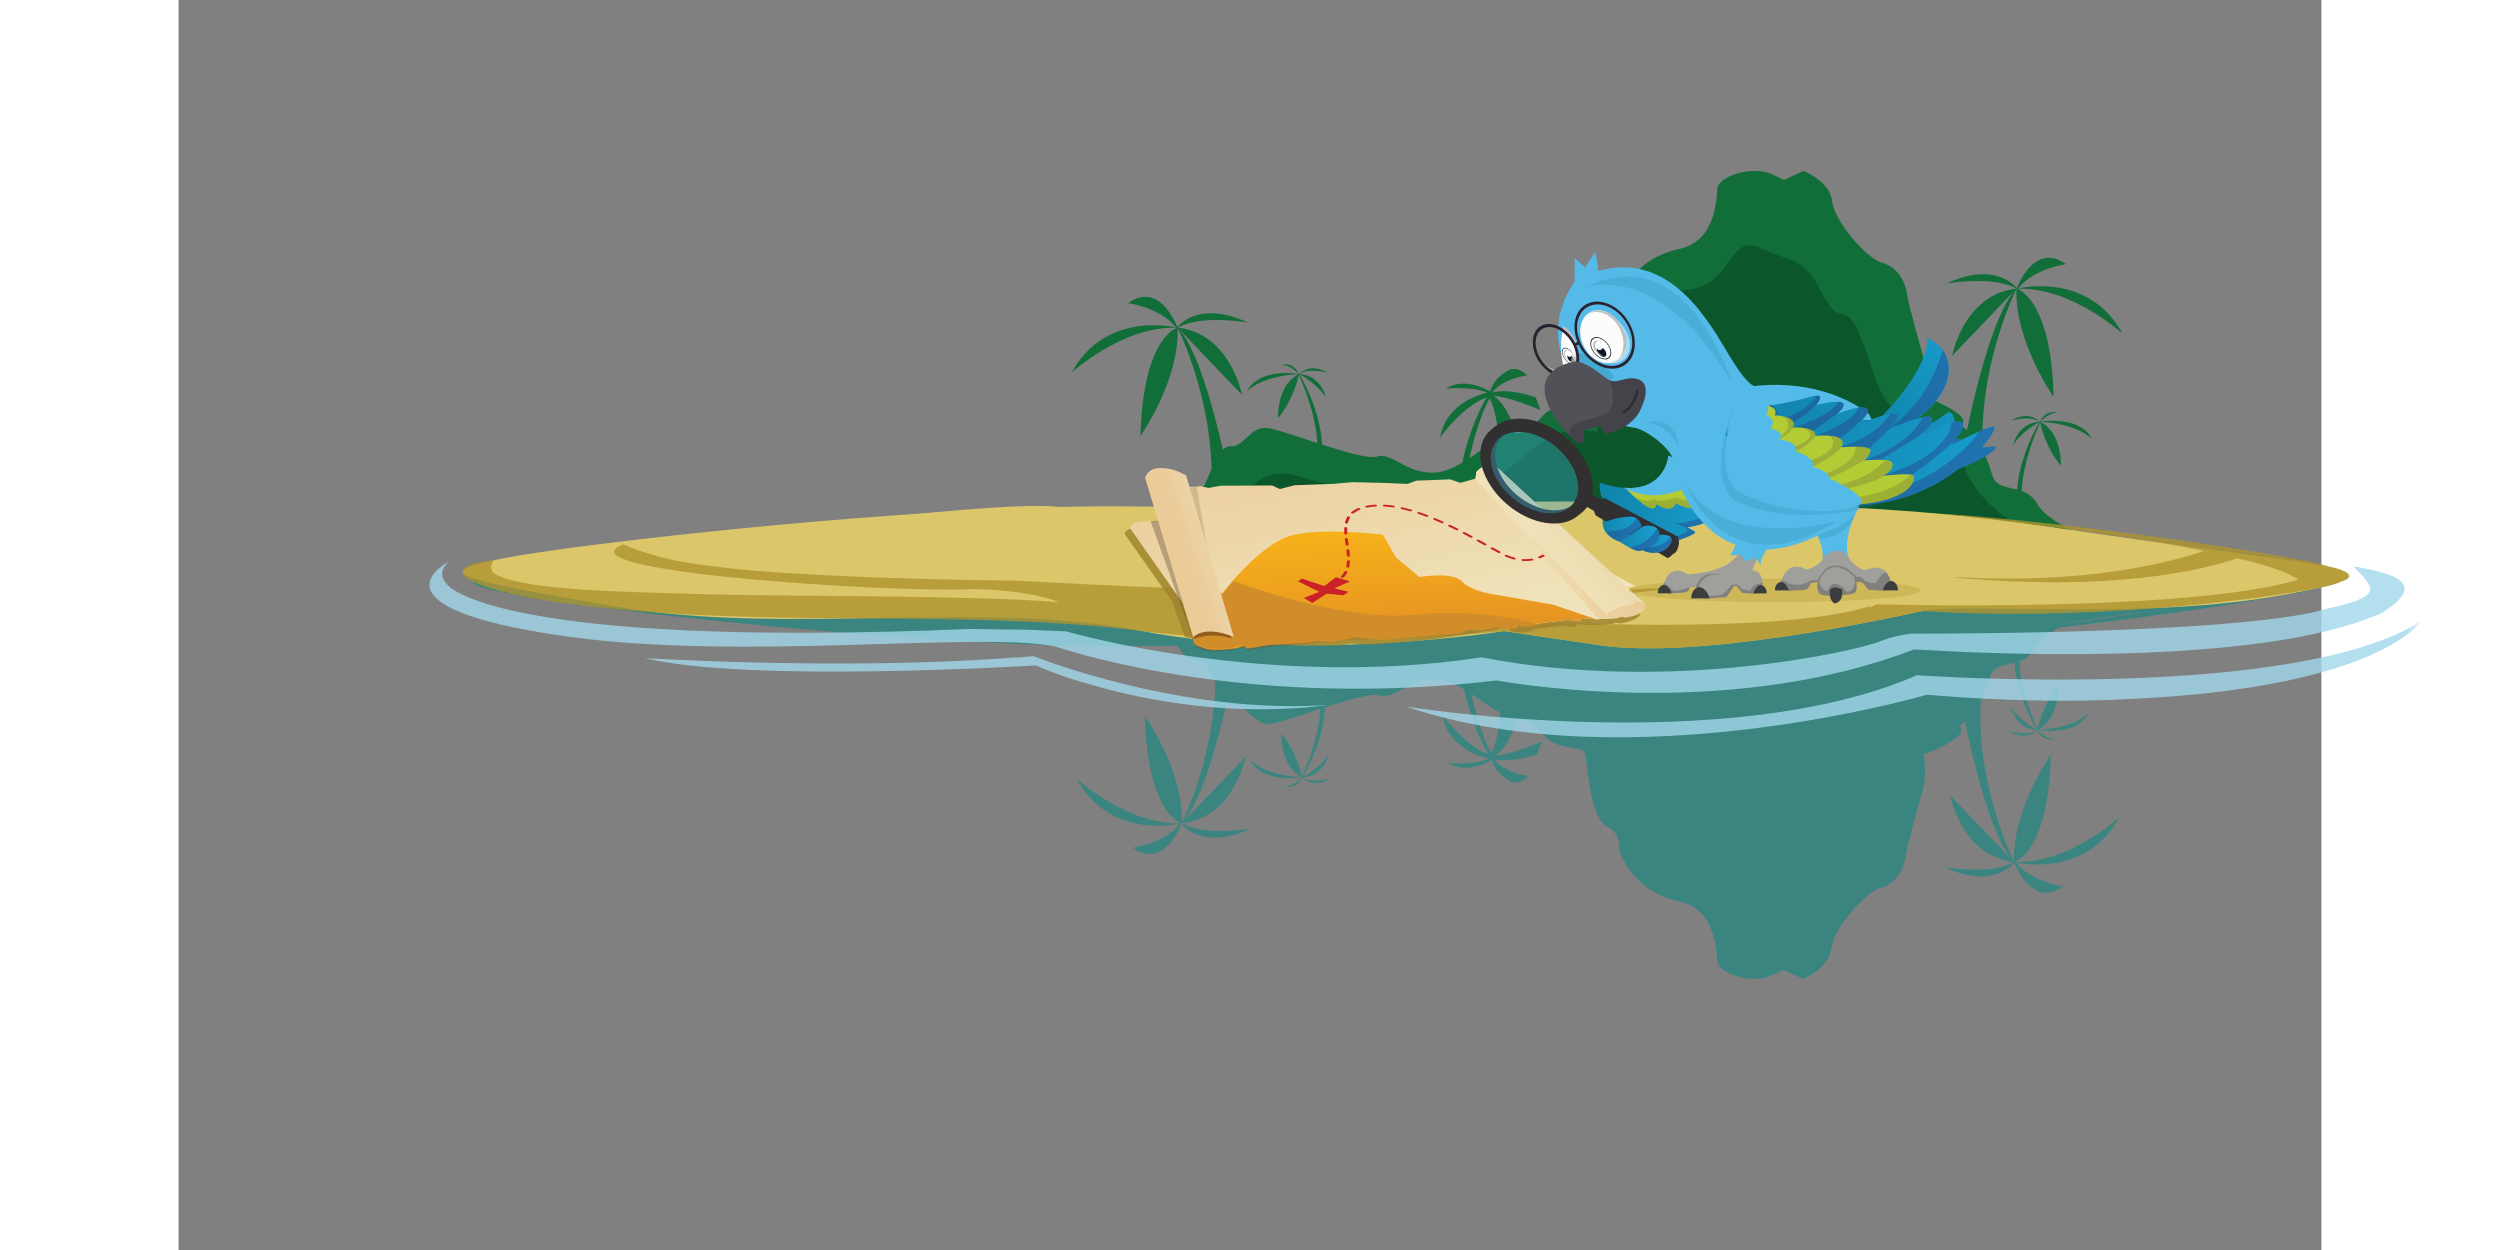<svg version="1.1" id="r14YhCaAf" xmlns="http://www.w3.org/2000/svg" xmlns:xlink="http://www.w3.org/1999/xlink" x="0px" y="0px" viewBox="0 0 600 350" enable-background="new 0 0 700 350" xml:space="preserve" width="710px" height="355px"><rect x="0" y="0" width="600" height="350" fill="#808080" stroke="none"/><style>@-webkit-keyframes Hks44F306Rf_Animation{0%{opacity: 1;}3.33%{opacity: 0;}6.67%{opacity: 1;}13.33%{opacity: 0;}16.67%{opacity: 1;}100%{opacity: 1;}}@keyframes Hks44F306Rf_Animation{0%{opacity: 1;}3.33%{opacity: 0;}6.67%{opacity: 1;}13.33%{opacity: 0;}16.67%{opacity: 1;}100%{opacity: 1;}}@-webkit-keyframes HyDNVt2CpCM_Animation{0%{opacity: 1;}3.33%{opacity: 0;}6.67%{opacity: 1;}13.33%{opacity: 0;}16.67%{opacity: 1;}100%{opacity: 1;}}@keyframes HyDNVt2CpCM_Animation{0%{opacity: 1;}3.33%{opacity: 0;}6.67%{opacity: 1;}13.33%{opacity: 0;}16.67%{opacity: 1;}100%{opacity: 1;}}@-webkit-keyframes S19rNthR6CM_Animation{0%{opacity: 1;}6.67%{opacity: 0;}13.33%{opacity: 1;}23.33%{opacity: 0;}33.33%{opacity: 1;}100%{opacity: 1;}}@keyframes S19rNthR6CM_Animation{0%{opacity: 1;}6.67%{opacity: 0;}13.33%{opacity: 1;}23.33%{opacity: 0;}33.33%{opacity: 1;}100%{opacity: 1;}}#r14YhCaAf *{-webkit-animation-duration: 3s;animation-duration: 3s;-webkit-animation-iteration-count: infinite;animation-iteration-count: infinite;-webkit-animation-timing-function: cubic-bezier(0, 0, 1, 1);animation-timing-function: cubic-bezier(0, 0, 1, 1);}#rk-EY3ApAG{fill: #116E39;}#H1fVK3C6AM{fill: #0C562C;}#BkXNFhRTRz{fill: #3A8580;}#HkSNYn06AM{fill: #DBC66A;}#HJUVFh060G{opacity: 0.8;fill: #AE9330;}#BkPVYnC6AM{fill: #DBC66A;}#SyuNKnRT0f{opacity: 0.8;}#r1YVtnC60f{fill: #A1D7EA;}#S19Nt30pRG{fill: #A1D7EA;}#BJiVFnAp0M{fill: #A1D7EA;}#rk2NFnC6RG{opacity: 0.8;fill: #A1D7EA;}#SyTVt206AG{opacity: 0.8;fill: #A1D7EA;}#ry0Vt20aAz{opacity: 0.8;fill: #9E812E;}#rkkeNF3CaCG{opacity: 0.8;fill: #9E812E;}#HJZe4FhA60z{fill: url(#SVGID_1_);}#BJMgNYn0T0f{opacity: 0.4;fill: #675139;}#B1QxNK2R6Cf{fill: url(#SVGID_2_);}#SkVlVF2R60z{fill: url(#SVGID_3_);}#S1SeVt3ApAz{fill: url(#SVGID_4_);}#B18e4Fh0aRf{fill: url(#SVGID_5_);}#SkwlVthR60z{fill: url(#SVGID_6_);}#Sy_gEKnA6AG{fill: url(#SVGID_7_);}#ryFlVKnC60M{fill: #D08D29;}#Bk5lVthCaCz{opacity: 0.5;fill: #552F10;}#By2eEYhRaRz{fill: #CB2128;}#ryCl4tn0T0G{fill: #CB2128;}#Hyx-EthApRM{fill: #CB2128;}#HkWZEK2Ra0G{fill: #CB2128;}#HyGW4YhR6RG{opacity: 0.2;fill: #675139;}#ByXZVKh06Af{fill: url(#SVGID_8_);}#SyBW4Y3C60z{fill: url(#SVGID_9_);}#B1IbEt20aAz{fill: #B3CC35;}#rkDWVKnCTAf{fill: #54BAE7;}#r1uZ4KhCa0G{opacity: 0.5;fill: #8B9337;}#r1tW4YnCa0G{opacity: 0.4;fill: #2B3786;}#H19-4tn06Rf{opacity: 0.5;fill: #8B9337;}#Hk3bEYhC60M{fill: #322F31;}#rkCbNF30aAz{opacity: 0.4;fill: #3EA3C9;}#SkJGEYnCa0M{fill: #322F31;}#B1bMEt2Aa0f{fill: url(#SVGID_10_);}#ryGfEK3Ca0M{fill: url(#SVGID_11_);}#H1XM4KnA6Cz{fill: url(#SVGID_12_);}#BJEfNt2CaRM{opacity: 0.4;fill: #2B3786;}#rJBGVt2ApCz{opacity: 0.4;fill: #2B3786;}#H1UzEKh06Cf{opacity: 0.4;fill: #2B3786;}#HkDMVKnCa0z{opacity: 0.3;fill: #AE9330;}#BkFfVY3CaCz{fill: url(#SVGID_13_);}#H15G4F2Cp0M{opacity: 0.4;}#HyjGEKh0pRf{fill: #2B3786;}#ry3zVF30aAG{fill: #2B3786;}#rkCMVY3RTRf{fill: #54BAE7;}#ByWXVtn0pRG{fill: #9F9F9C;}#HkG7VFhC60z{opacity: 0.4;fill: #545554;}#rkmXEY3CaCM{fill: #3B3E3F;}#B1NmVYnRTCz{fill: #3B3E3F;}#SkHQEF3CaAz{opacity: 0.4;fill: #545554;}#SkIX4thATAG{fill: #3B3E3F;}#H1PQEKnRaCf{fill: #9F9F9C;}#HJum4KnAaRz{opacity: 0.4;fill: #545554;}#S1YmEth0pRf{fill: #3B3E3F;}#SJ5XEthRTRf{fill: #3B3E3F;}#B1i74tn0pRf{fill: #3B3E3F;}#H1n7NthC6AG{opacity: 0.4;fill: #545554;}#HJpQEYh0aCf{fill: #54BAE7;}#r1RQEthA60M{opacity: 0.2;fill: #2184A0;}#ryJV4Yh060G{opacity: 0.2;fill: #2184A0;}#BJe4VFn0pRM{fill: #54BAE7;}#ryWVEt2CaRM{opacity: 0.3;fill: #2184A0;}#BJmV4Y2R6AM{-webkit-transform:  matrix(-0.901, 0.434, -0.434, -0.901, 799.074, 6.24);transform:  matrix(-0.901, 0.434, -0.434, -0.901, 799.074, 6.24);fill: #FCFDFB;}#H1E4VFn06Rz{fill: #BFBEBE;}#SJBVNthRpRG{-webkit-transform:  matrix(-0.763, 0.646, -0.646, -0.763, 764.926, -85.267);transform:  matrix(-0.763, 0.646, -0.646, -0.763, 764.926, -85.267);fill: #061A1F;}#SJIN4KhR6CG{-webkit-transform:  matrix(-0.763, 0.646, -0.646, -0.763, 764.929, -85.276);transform:  matrix(-0.763, 0.646, -0.646, -0.763, 764.929, -85.276);fill: #FFFEFE;}#HyDNVt2CpCM{fill: #0D1726;-webkit-animation-name: HyDNVt2CpCM_Animation;animation-name: HyDNVt2CpCM_Animation;-webkit-transform-origin: 50% 50%;transform-origin: 50% 50%;transform-box: fill-box;opacity: 1;}#BJdE4th0aCM{fill: #FCFDFB;}#HkF4Nt3AaRf{-webkit-transform:  matrix(-0.83, 0.558, -0.558, -0.83, 767.862, -34.847);transform:  matrix(-0.83, 0.558, -0.558, -0.83, 767.862, -34.847);fill: #061A1F;}#Syq4EY20TCM{-webkit-transform:  matrix(-0.83, 0.558, -0.558, -0.83, 767.865, -34.852);transform:  matrix(-0.83, 0.558, -0.558, -0.83, 767.865, -34.852);fill: #FFFEFE;}#Hks44F306Rf{fill: #0D1726;-webkit-animation-name: Hks44F306Rf_Animation;animation-name: Hks44F306Rf_Animation;-webkit-transform-origin: 50% 50%;transform-origin: 50% 50%;transform-box: fill-box;opacity: 1;}#BJhNNthRT0M{fill: #BFBEBE;}#SkTNVK206Rf{opacity: 0.5;fill: #FCFDFB;}#Sy0VVK3CTRf{fill: #2A202E;}#rkyrNth0aCG{opacity: 0.5;fill: #FCFDFB;}#SJxSVF20T0f{opacity: 0.5;fill: #FCFDFB;}#BJfr4Kh0p0G{opacity: 0.2;fill: #2184A0;}#SJXrVK2C6AG{fill: url(#SVGID_14_);}#rk4HVth0aAf{opacity: 0.4;fill: #2B3786;}#SJHSEt2RTCf{fill: #B3CC35;}#S1USEt30pCG{fill: #54BAE7;}#SyDHVt2RaCz{opacity: 0.2;fill: #2184A0;}#ByOBEF3ATAz{opacity: 0.2;fill: #2184A0;}#rkYS4YhC6RG{opacity: 0.2;fill: #2184A0;}#HkiBEtnRa0M{opacity: 0.2;fill: #2184A0;}#r1nBNYhR6Cz{fill: url(#SVGID_15_);}#Sy6H4Fn0pCG{opacity: 0.4;fill: #2B3786;}#rk0BNY3RTAG{fill: #B3CC35;}#Hyk8NF30pAM{opacity: 0.5;fill: #8B9337;}#B1g84Kn0aRf{opacity: 0.5;fill: #8B9337;}#HyZI4thCTAz{opacity: 0.5;fill: #8B9337;}#BJGUEFhCTRM{opacity: 0.5;fill: #8B9337;}#ByXLVt306RG{opacity: 0.5;fill: #8B9337;}#H1VU4F30T0G{opacity: 0.5;fill: #8B9337;}#SJSIVt2R6Rf{fill: #54BAE7;}#ryPUVKhC6Cf{-webkit-transform:  matrix(-0.737, 0.676, -0.676, -0.737, 757.5, -99.432);transform:  matrix(-0.737, 0.676, -0.676, -0.737, 757.5, -99.432);fill: #FCFDFB;-webkit-transform-origin: 50% 50%;transform-origin: 50% 50%;transform-box: fill-box;}#ryO84tn0pAM{fill: #BFBEBE;}#SJcLEK206RM{-webkit-transform:  matrix(-0.886, 0.463, -0.463, -0.886, 779.946, 7.574);transform:  matrix(-0.886, 0.463, -0.463, -0.886, 779.946, 7.574);fill: #FCFDFB;-webkit-transform-origin: 50% 50%;transform-origin: 50% 50%;transform-box: fill-box;}#H1oINY2CT0z{fill: #BFBEBE;}#H1TLEF2C6Rz{fill: #525157;}#SyRLEt206AG{opacity: 0.4;fill: #2E2D36;}#SygPNY2060f{fill: #2E2D36;}#S19rNthR6CM{-webkit-animation-name: S19rNthR6CM_Animation;animation-name: S19rNthR6CM_Animation;-webkit-transform-origin: 50% 50%;transform-origin: 50% 50%;transform-box: fill-box;opacity: 1;}</style>
<g id="H1lNthC6Rz">
	<path d="M520.583,141.347c-1.326-2.273-2.656-3.205-4.509-3.851c0.367-8.59,4.493-17.714,5.192-19.199&#10;&#9;&#9;c0.235,1.19,1.578,7.131,5.794,12.105c0,0,0.457-9.005-5.719-12.262c0.001-0.002,0.002-0.005,0.003-0.007&#10;&#9;&#9;c10.436,0.441,14.425,4.786,14.425,4.786c-3.25-6.244-12.69-5.109-14.395-4.848l0.001-0.002h-0.14&#10;&#9;&#9;c0.636-0.633,3.17-2.981,5.212-2.382c0,0-3.291-1.553-5.28,2.382h-0.08c-0.606-0.646-3.247-2.978-7.866-0.38l0.126,0.002&#10;&#9;&#9;c0,0,5.397-1.429,7.699,0.398c-6.16,0.439-7.322,6.445-7.322,6.445c2.218-3.466,6.365-5.85,7.303-6.36&#10;&#9;&#9;c-4.558,8.097-5.92,14.716-6.25,18.927c-1.008-0.273-2.156-0.534-3.515-0.896c-4.334-1.156-2.712-3.881-6.072-9.788&#10;&#9;&#9;c-1.218-23.049,8.35-43.352,9.415-45.533c-0.496,14.785,10.402,30.226,10.402,30.226c-0.61-25.006-8.412-29.504-10.083-30.182&#10;&#9;&#9;c0.022-0.028,0.044-0.055,0.066-0.082c14.97-0.518,29.301,12.536,29.301,12.536c-8.848-16.176-26.188-13.282-29.222-12.634&#10;&#9;&#9;c4.629-5.708,13.43-6.789,13.43-6.789c-8.354-5.987-13.066,4.87-13.792,6.717c-1.266-1.506-7.123-7.17-19.726-1.292&#10;&#9;&#9;c0,0,12.961-2.327,19.612,1.42c-0.005,0.005-0.01,0.012-0.015,0.017c-14.755,1.639-17.991,18.825-17.991,18.825l17.634-18.426&#10;&#9;&#9;c-6.151,7.03-11.292,28.804-13.474,39.226c-1.806-1.732-1.521-0.153-1.057-2.242c0.643-2.893-10.608-7.072-10.608-7.072&#10;&#9;&#9;s0.964-5.143,0-9.001c-0.964-3.857-4.5-15.751-5.143-19.93c-0.643-4.179-3.215-7.715-7.072-8.679&#10;&#9;&#9;c-3.857-0.964-13.179-11.251-13.822-17.037c-0.643-5.786-8.036-8.622-8.036-8.622l-5.465,2.514l-4.179-1.929&#10;&#9;&#9;c-6.108-1.929-14.144,1.286-14.465,4.179c-0.321,2.893-0.321,14.787-10.608,17.037c-10.286,2.25-14.144,8.679-16.072,11.894&#10;&#9;&#9;c-1.929,3.214,0.321,6.75-4.5,9.322c-4.822,2.572-5.465,17.68-6.108,20.251c-0.643,2.572-5.143,1.286-9.322,3.536&#10;&#9;&#9;c-4.045,2.178-3.892,5.853-9.76,6.67c-0.635-2.114-2.645-7.887-6.343-10.55c5.336,0.593,13.148,4.061,13.148,4.061l-1.316-3.543&#10;&#9;&#9;c-6.043-2.25-10.28-1.868-12.128-1.452c2.93-3.963,9.699-4.723,9.699-4.723c-2.43-2.683-4.96-1.62-4.96-1.62&#10;&#9;&#9;c-3.964,2.119-5.013,4.791-5.371,6.064c-1.693-0.902-7.612-3.91-12.395-0.749c0,0,7.032-0.791,11.562,1.134&#10;&#9;&#9;c-2.145,0.481-7.677,2.154-10.956,6.992c-0.568,0.755-1.026,1.568-1.327,2.441c-0.413,0.983-0.74,2.062-0.949,3.252&#10;&#9;&#9;c0,0,0.209-0.316,0.56-0.815v0.248c-0.004-0.084,0.002-0.165,0-0.249c0.006-0.008,0.011-0.015,0.017-0.024&#10;&#9;&#9;c0.166-0.226,6.145-8.3,12.431-10.51c-1.537,2.758-5.044,9.695-6.724,18.196c-2.737,1.626-5.528,2.857-8.296,2.857&#10;&#9;&#9;c-8.036,0-11.251-5.786-15.751-4.5c-2.23,0.637-8.722-1.252-15.253-3.359c-0.222-4.149-1.453-11.072-6.296-19.676&#10;&#9;&#9;c0.938,0.51,5.085,2.894,7.303,6.36c0,0-1.162-6.006-7.322-6.445c2.302-1.826,7.699-0.398,7.699-0.398l0.126-0.002&#10;&#9;&#9;c-4.619-2.598-7.26-0.266-7.866,0.38h-0.08c-1.989-3.936-5.28-2.382-5.28-2.382c2.042-0.599,4.576,1.749,5.212,2.382h-0.14&#10;&#9;&#9;l0.001,0.002c-1.705-0.261-11.145-1.396-14.395,4.848c0,0,3.989-4.344,14.425-4.786c0.001,0.002,0.002,0.005,0.003,0.007&#10;&#9;&#9;c-6.176,3.257-5.719,12.262-5.719,12.262c4.215-4.974,5.558-10.915,5.794-12.105c0.697,1.48,4.798,10.55,5.188,19.115&#10;&#9;&#9;c-6.185-2.018-12.142-4.089-14.258-4.24c-4.5-0.321-6.429,5.465-9.965,5.143c-0.796-0.072-1.523,0.311-2.197,0.957&#10;&#9;&#9;c-2.575-11.253-7.061-27.803-12.276-33.763l17.634,18.426c0,0-3.236-17.186-17.991-18.825c-0.005-0.005-0.01-0.012-0.015-0.017&#10;&#9;&#9;c6.651-3.747,19.612-1.42,19.612-1.42c-12.604-5.878-18.46-0.214-19.726,1.292c-0.726-1.847-5.438-12.704-13.792-6.717&#10;&#9;&#9;c0,0,8.8,1.081,13.43,6.789c-3.034-0.648-20.374-3.542-29.222,12.634c0,0,14.331-13.054,29.301-12.536&#10;&#9;&#9;c0.022,0.028,0.045,0.054,0.066,0.082c-1.67,0.678-9.473,5.176-10.083,30.182c0,0,10.898-15.441,10.402-30.226&#10;&#9;&#9;c0.97,1.986,8.992,19.014,9.493,39.455c-0.78,1.807-1.447,3.57-2.029,4.616c-1.607,2.893-5.143,1.286-6.75,3.215&#10;&#9;&#9;c-1.607,1.929-1.929,4.822-8.358,5.143c-6.429,0.321-8.679,4.5-8.679,4.5c27.966-5.786,273.554,6.75,273.554,6.75l-6.429-6.75&#10;&#9;&#9;C530.548,148.741,522.833,145.205,520.583,141.347z M368.655,123.481c-2.295,1.35-4.713,3.14-7.196,4.771&#10;&#9;&#9;c1.009-4.699,3.298-12.89,5.684-16.724c0.45,0.948,2.117,4.867,2.467,11.511L368.655,123.481z" id="rk-EY3ApAG"/>
	<path d="M297.44,141.644c0,0,3.547-12.486,16.784-8.098s38.798,5.793,50.665,1.895&#10;&#9;&#9;c11.868-3.897,15.732-17.809,32.286-14.505c0,0,5.142-40.058,22.031-39.602c16.888,0.456,13.693-16.432,23.735-11.868&#10;&#9;&#9;c10.042,4.564,11.868,2.282,17.345,12.78s5.934,0.913,10.498,11.639c4.564,10.726,4.108,17.117,12.78,23.963&#10;&#9;&#9;c8.672,6.847,12.78,1.425,15.976,11.667s13.959,16.637,13.959,16.637S309.874,141.5,297.44,141.644z" id="H1fVK3C6AM"/>
	<path d="M606.031,160.919c-0.077-0.168-0.444-0.373-1.066-0.607c-0.349-0.158-0.76-0.32-1.233-0.486&#10;&#9;&#9;c-1.808-0.82-4.648-1.409-6.529-1.736c-2.305-0.511-5.048-1.06-8.251-1.658c-11.098-2.069-22.924-3.146-34.485-3.683&#10;&#9;&#9;c-20.279-1.631-44.095-2.424-66.805-0.961c-0.2-0.037-0.419-0.07-0.602-0.111c-10.317-2.293-47.717-10.174-75.065-10.223&#10;&#9;&#9;c-5.065-0.009-9.786,0.25-13.926,0.864c-25.436,3.768-26.449,3.918-26.49,3.924c-0.06-0.01-24.873-3.986-54.94-3.924&#10;&#9;&#9;c-14.703,0.03-30.662,1.026-45.597,3.924c-15.645,3.036-32.172,3.824-49.059,3.882c-15.351,0.053-30.998-0.498-46.548-0.511&#10;&#9;&#9;c-17.106-0.015-34.094,0.62-50.44,3.422c-5.926,1.016-11.157,1.924-15.768,2.747c-0.066,0.012-0.13,0.023-0.195,0.035&#10;&#9;&#9;c-1.035,0.185-2.039,0.366-3.009,0.542c-0.189,0.034-0.372,0.068-0.559,0.102c-0.843,0.154-1.666,0.305-2.459,0.452&#10;&#9;&#9;c-0.237,0.044-0.468,0.087-0.701,0.131c-0.712,0.133-1.408,0.264-2.079,0.392c-0.27,0.051-0.535,0.102-0.799,0.153&#10;&#9;&#9;c-0.617,0.119-1.218,0.236-1.799,0.351c-0.269,0.053-0.535,0.106-0.797,0.158c-0.54,0.108-1.063,0.214-1.571,0.318&#10;&#9;&#9;c-0.266,0.054-0.531,0.109-0.788,0.163c-0.482,0.1-0.944,0.199-1.396,0.296c-0.245,0.053-0.492,0.106-0.728,0.158&#10;&#9;&#9;c-0.426,0.094-0.832,0.185-1.23,0.276c-0.23,0.052-0.464,0.105-0.685,0.157c-0.379,0.089-0.735,0.175-1.087,0.262&#10;&#9;&#9;c-0.201,0.049-0.411,0.1-0.603,0.148c-0.342,0.087-0.659,0.171-0.973,0.255c-0.171,0.046-0.352,0.093-0.515,0.138&#10;&#9;&#9;c-0.316,0.088-0.603,0.173-0.887,0.258c-0.129,0.039-0.271,0.078-0.394,0.117c-0.309,0.096-0.587,0.19-0.856,0.283&#10;&#9;&#9;c-0.074,0.026-0.16,0.052-0.231,0.077c-0.33,0.119-0.629,0.235-0.895,0.349c-0.024,0.011-0.041,0.02-0.065,0.031&#10;&#9;&#9;c-0.233,0.102-0.445,0.204-0.627,0.303c-0.068,0.037-0.115,0.073-0.175,0.11c-0.119,0.072-0.239,0.144-0.331,0.215&#10;&#9;&#9;c-0.055,0.043-0.091,0.085-0.136,0.127c-0.069,0.064-0.14,0.127-0.187,0.19c-0.033,0.045-0.049,0.089-0.071,0.133&#10;&#9;&#9;c-0.03,0.059-0.061,0.119-0.072,0.178c-0.008,0.045-0.001,0.091,0.002,0.136c0.004,0.057,0.009,0.114,0.032,0.17&#10;&#9;&#9;c0.018,0.046,0.049,0.091,0.079,0.136c0.036,0.056,0.076,0.111,0.13,0.167c0.044,0.046,0.099,0.091,0.155,0.137&#10;&#9;&#9;c0.068,0.055,0.141,0.11,0.226,0.165c0.07,0.045,0.147,0.091,0.229,0.136c0.099,0.055,0.205,0.11,0.321,0.165&#10;&#9;&#9;c0.095,0.045,0.195,0.091,0.301,0.137c0.13,0.056,0.271,0.112,0.418,0.168c0.118,0.045,0.238,0.09,0.366,0.135&#10;&#9;&#9;c0.162,0.057,0.337,0.115,0.516,0.172c0.141,0.045,0.281,0.09,0.431,0.136c0.195,0.059,0.406,0.118,0.618,0.178&#10;&#9;&#9;c0.158,0.044,0.313,0.089,0.481,0.134c0.235,0.063,0.487,0.127,0.74,0.19c0.171,0.043,0.336,0.086,0.515,0.129&#10;&#9;&#9;c0.283,0.069,0.586,0.138,0.889,0.208c0.172,0.04,0.336,0.079,0.515,0.119c0.35,0.079,0.722,0.159,1.097,0.239&#10;&#9;&#9;c0.154,0.033,0.299,0.066,0.457,0.099c0.029,0.006,0.055,0.012,0.085,0.018l-0.001-0.001c1.077,0.227,2.242,0.46,3.503,0.705&#10;&#9;&#9;c21.058,4.076,116.837,14.944,172.538,14.265c3.916-0.048,8.175-0.058,12.716-0.04c0.792,0.895,1.244,1.891,1.927,2.711&#10;&#9;&#9;c1.595,1.914,5.103,0.319,6.697,3.189c0.577,1.038,1.239,2.787,2.013,4.58c-0.497,20.28-8.456,37.174-9.418,39.145&#10;&#9;&#9;c0.492-14.668-10.321-29.988-10.321-29.988c0.605,24.81,8.346,29.272,10.004,29.945c-0.022,0.028-0.044,0.054-0.066,0.082&#10;&#9;&#9;c-14.853,0.514-29.071-12.437-29.071-12.437c8.779,16.049,25.982,13.178,28.992,12.535c-4.593,5.663-13.324,6.736-13.324,6.736&#10;&#9;&#9;c8.288,5.94,12.963-4.832,13.684-6.664c1.256,1.495,7.067,7.114,19.571,1.282c0,0-12.859,2.309-19.458-1.409&#10;&#9;&#9;c0.005-0.005,0.01-0.012,0.015-0.017c14.639-1.626,17.85-18.677,17.85-18.677l-17.495,18.281&#10;&#9;&#9;c5.174-5.913,9.625-22.333,12.18-33.498c0.668,0.641,1.39,1.021,2.179,0.949c3.508-0.319,5.422,5.422,9.887,5.103&#10;&#9;&#9;c2.1-0.15,8.01-2.205,14.146-4.207c-0.387,8.498-4.456,17.496-5.148,18.965c-0.234-1.181-1.566-7.075-5.748-12.01&#10;&#9;&#9;c0,0-0.453,8.934,5.674,12.166c-0.001,0.002-0.002,0.005-0.003,0.007c-10.354-0.438-14.311-4.748-14.311-4.748&#10;&#9;&#9;c3.225,6.195,12.59,5.069,14.282,4.81l-0.001,0.002h0.139c-0.631,0.628-3.145,2.958-5.171,2.363c0,0,3.265,1.541,5.238-2.363h0.079&#10;&#9;&#9;c0.601,0.641,3.222,2.955,7.804,0.377l-0.125-0.002c0,0-5.355,1.418-7.638-0.395c6.112-0.436,7.265-6.394,7.265-6.394&#10;&#9;&#9;c-2.201,3.438-6.315,5.804-7.246,6.31c4.805-8.536,6.026-15.405,6.246-19.521c6.479-2.09,12.92-3.964,15.133-3.332&#10;&#9;&#9;c4.465,1.276,7.654-4.465,15.627-4.465c2.746,0,5.516,1.221,8.231,2.834c1.667,8.434,5.146,15.316,6.671,18.053&#10;&#9;&#9;c-6.237-2.192-12.169-10.203-12.333-10.427c-0.006-0.009-0.011-0.016-0.017-0.024c0.001-0.083-0.005-0.163,0-0.247v0.246&#10;&#9;&#9;c-0.349-0.495-0.556-0.808-0.556-0.808c0.208,1.18,0.532,2.25,0.942,3.226c0.298,0.866,0.752,1.673,1.316,2.422&#10;&#9;&#9;c3.253,4.801,8.742,6.46,10.87,6.937c-4.494,1.91-11.471,1.125-11.471,1.125c4.746,3.136,10.618,0.152,12.298-0.743&#10;&#9;&#9;c0.356,1.263,1.396,3.914,5.329,6.016c0,0,2.511,1.055,4.921-1.607c0,0-6.715-0.753-9.622-4.686&#10;&#9;&#9;c1.833,0.412,6.037,0.791,12.033-1.441l1.306-3.515c0,0-7.75,3.441-13.044,4.029c3.669-2.643,5.663-8.369,6.293-10.467&#10;&#9;&#9;c5.822,0.81,5.67,4.457,9.684,6.618c4.146,2.232,8.611,0.957,9.249,3.508c0.638,2.551,1.276,17.541,6.059,20.092&#10;&#9;&#9;c4.784,2.551,2.551,6.059,4.465,9.249c1.914,3.189,5.741,9.568,15.946,11.8c10.206,2.232,10.206,14.033,10.524,16.903&#10;&#9;&#9;c0.319,2.87,8.292,6.06,14.352,4.146l4.146-1.913l5.422,2.494c0,0,7.335-2.813,7.973-8.554c0.638-5.741,9.887-15.946,13.714-16.903&#10;&#9;&#9;c3.827-0.957,6.378-4.465,7.016-8.611c0.638-4.146,4.146-15.946,5.103-19.773c0.957-3.827,0-8.93,0-8.93s11.162-4.146,10.524-7.016&#10;&#9;&#9;c-0.461-2.072-0.743-0.506,1.049-2.224c2.164,10.34,7.265,31.943,13.368,38.917l-17.495-18.281c0,0,3.21,17.051,17.85,18.677&#10;&#9;&#9;c0.005,0.005,0.01,0.012,0.015,0.017c-6.599,3.717-19.458,1.409-19.458,1.409c12.505,5.832,18.315,0.213,19.571-1.282&#10;&#9;&#9;c0.72,1.832,5.396,12.604,13.684,6.664c0,0-8.731-1.072-13.324-6.736c3.01,0.643,20.213,3.514,28.992-12.535&#10;&#9;&#9;c0,0-14.218,12.951-29.071,12.437c-0.022-0.027-0.044-0.054-0.066-0.082c1.657-0.673,9.398-5.135,10.004-29.945&#10;&#9;&#9;c0,0-10.813,15.32-10.321,29.988c-1.056-2.163-10.549-22.307-9.341-45.175c3.333-5.86,1.724-8.564,6.024-9.711&#10;&#9;&#9;c1.347-0.359,2.487-0.618,3.487-0.889c0.327,4.177,1.679,10.744,6.201,18.778c-0.931-0.506-5.045-2.871-7.246-6.31&#10;&#9;&#9;c0,0,1.153,5.958,7.265,6.394c-2.284,1.812-7.638,0.395-7.638,0.395l-0.125,0.002c4.582,2.578,7.203,0.264,7.804-0.377h0.08&#10;&#9;&#9;c1.973,3.905,5.238,2.364,5.238,2.364c-2.026,0.594-4.539-1.735-5.171-2.364h0.139l-0.001-0.002&#10;&#9;&#9;c1.692,0.258,11.057,1.385,14.282-4.81c0,0-3.957,4.31-14.311,4.748c-0.001-0.002-0.002-0.005-0.003-0.007&#10;&#9;&#9;c6.128-3.232,5.674-12.166,5.674-12.166c-4.182,4.935-5.515,10.829-5.748,12.01c-0.694-1.474-4.788-10.526-5.151-19.049&#10;&#9;&#9;c1.838-0.641,3.158-1.565,4.474-3.821c1.262-2.164,4.256-4.224,6.621-5.608c14.511-1.661,29.934-3.721,43.548-5.809l0.001,0&#10;&#9;&#9;l0.048-0.008c3.453-0.53,6.787-1.06,9.959-1.586l0.036-0.006l0,0c4.919-0.816,9.45-1.621,13.418-2.39&#10;&#9;&#9;c3.332-0.646,5.821-1.26,7.651-1.841c1.312-0.262,2.825-0.662,3.845-1.23C606.504,162.223,606.882,161.597,606.031,160.919z&#10;&#9;&#9; M367.615,210.91c-2.367-3.804-4.639-11.93-5.64-16.593c2.464,1.618,4.863,3.394,7.14,4.733l0.947,0.439&#10;&#9;&#9;C369.716,206.081,368.061,209.969,367.615,210.91z M528.599,174.549c0.129-0.066,0.253-0.129,0.363-0.184&#10;&#9;&#9;c8.243-1.219,15.901-2.299,22.946-3.268C544.284,172.359,536.249,173.524,528.599,174.549z" id="BkXNFhRTRz"/>
	<g id="HyNVKnA60z">
		<path d="M371.139,176.707c0,0-55.458,8.901-101.331,0c-45.873-8.901-99.277,1.369-147.204-6.847&#10;&#9;&#9;&#9;s-52.035-9.585-30.81-13.693c17.542-3.395,86.526-11.467,141.634-13.78c11.571-0.486,22.53-0.717,32.272-0.598&#10;&#9;&#9;&#9;c56.143,0.685,180.068-6.162,256.751,5.477s108.178,11.639,67.782,19.171c-40.395,7.531-90.376,2.054-102.7,4.793&#10;&#9;&#9;&#9;c-12.324,2.739-62.989,13.389-89.691,9.433C371.139,176.707,371.139,176.707,371.139,176.707z" id="HkSNYn06AM"/>
		<path d="M602.51,158.731c-1.845-0.585-4.354-1.204-7.712-1.856&#10;&#9;&#9;&#9;c-3.999-0.776-8.566-1.586-13.525-2.409l0.001,0l-0.037-0.006c-3.197-0.53-6.558-1.065-10.038-1.599l-0.048-0.008l-0.001,0&#10;&#9;&#9;&#9;c-25.193-3.863-56.558-7.644-77.028-8.984l0.128,0.111c10.159,1.065,47.978,5.203,72.915,10.273&#10;&#9;&#9;&#9;c-25.85,8.584-55.441,8.174-69.289,7.357l-0.147,0.135c43.974,3.977,69.077-2.146,78.797-5.428&#10;&#9;&#9;&#9;c8.062,1.91,14.264,3.932,17.053,5.998c-31.67,9.384-118.141,6.889-118.141,6.889l-1.364,0.68&#10;&#9;&#9;&#9;c-0.586-0.015-0.923-0.024-0.923-0.024c-26.702,8.216-96.538,4.008-96.538,4.008s-3.93-1.42-11.444-1.989&#10;&#9;&#9;&#9;c6.888-1.322,13.528-2.52,18.751-3.16c13.012-1.594,40.553-4.635,50.326-5.709c-70.666,7.4-198.671-0.388-198.671-0.388&#10;&#9;&#9;&#9;c-25.977-0.318-45.712-1.009-60.704-1.904c-0.023-0.001-0.043-0.002-0.066-0.003c-9.236-0.457-16.948-1.13-23.403-1.936&#10;&#9;&#9;&#9;c-9.654-1.109-15.335-2.317-18.604-3.446c-3.546-0.968-6.215-1.965-8.22-2.919c-19.275,7.596,74.233,13.553,96.787,12.562&#10;&#9;&#9;&#9;c0.013,0,14.814-0.302,25.223,3.639c-25.199-2.005-77.974-1.594-97.286-2.179c-22.594-0.685-51.143-0.912-60.251-5.468&#10;&#9;&#9;&#9;c-1.897-0.949-1.917-2.398-0.787-4.093c-17.326,1.599-10.563,9.623,36.535,13.933c47.875,4.381,98.012,0,145.005,5.898&#10;&#9;&#9;&#9;c46.365,5.819,101.331,0,101.331,0s0,0,26.702,3.956c26.702,3.956,77.367-6.694,89.692-9.433c0.183-0.041,0.389-0.076,0.589-0.113&#10;&#9;&#9;&#9;c42.112,2.716,88.029-2.262,108.506-6.049c0.022,0.036,0.013,0.018,0.002,0c0.026-0.003,6.229-0.815,8.959-2.27&#10;&#9;&#9;&#9;c1.116-0.35,1.756-0.65,1.863-0.882C608.229,160.214,605.001,159.228,602.51,158.731z" id="HJUVFh060G"/>
	</g>
	<path d="M197.982,144.85c0,0,40.497-4.624,49.398-2.741c8.901,1.883,7.878,8.242,7.878,8.242l-15.067,4.32&#10;&#9;&#9;l-33.72,0.51l-10.648-0.51l-2.361-0.893l-5.306-3.427" id="BkPVYnC6AM"/>
	<g id="SyuNKnRT0f">
		<path d="M627.802,174.028c-0.067,0.112-0.151,0.226-0.249,0.342C627.726,174.148,627.802,174.028,627.802,174.028z&#10;&#9;&#9;&#9;" id="r1YVtnC60f"/>
		<path d="M623.66,176.98c2.866-1.79,4.142-2.952,4.142-2.952c-36.287,22.627-141.042,15.029-141.042,15.029&#10;&#9;&#9;&#9;c-53.404,23.279-143.022,8.788-143.022,8.788c62.379,21.112,145.76-3.311,145.76-3.311c22.134,1.856,41.04,2.042,57.119,1.18&#10;&#9;&#9;&#9;v0.003c64.028-3.027,78.919-18.782,80.927-21.338C626.854,175.19,625.44,176.081,623.66,176.98z" id="S19Nt30pRG"/>
		<path d="M627.553,174.369c-0.003,0.003-0.006,0.007-0.009,0.011C627.547,174.376,627.55,174.373,627.553,174.369z" id="BJiVFnAp0M"/>
	</g>
	<path d="M608.882,158.581c2.839,2.656,4.641,4.866,4.769,6.284c0.195,2.15-4.523,4.003-11.962,5.542&#10;&#9;&#9;c-21.146,6.47-93.595,7.022-116.88,7.028c-2.4,0.394-4.45,0.835-6.061,1.317c-0.774,0.231-1.453,0.472-2.03,0.719&#10;&#9;&#9;c-6.39,2.739-59.338,14.854-111.829,4.576c-60.26,9.18-116.382-7.272-116.382-7.272l-11.761-0.472&#10;&#9;&#9;c-3.531,0.002-8.689-0.058-15.014-0.191l-0.007,0c-133.042,5.538-146.33-12.258-146.334-12.263&#10;&#9;&#9;c-3.76-3.606,0.351-6.624,0.351-6.624s-25.116,12.659,32.167,20.875c49.323,7.074,114.323-1.29,137.431,2.842&#10;&#9;&#9;c0.105,0.037,0.359,0.125,0.761,0.257c6.825,2.258,55.729,17.326,122.95,9.333c10.322,1.794,67.202,10.37,116.786-8.651&#10;&#9;&#9;c0.173,0.002,0.716,0.01,1.579,0.018c11.221,0.733,88.504,5.181,125.179-8.546c0.304-0.114,0.606-0.229,0.905-0.346v-0.001&#10;&#9;&#9;c0.891-0.312,1.724-0.635,2.485-0.969c0.055-0.023,0.109-0.045,0.162-0.068l0.003-0.001h0c0.548-0.234,1.015-0.472,1.382-0.716&#10;&#9;&#9;C627.404,164.674,624.59,161.093,608.882,158.581z" id="rk2NFnC6RG"/>
	<path d="M239.37,183.713l-3.906,0.337l0.006,0.002c-2.113-0.023-3.33,0.212-3.33,0.212&#10;&#9;&#9;c-47.547,3.418-101.545,0-101.545,0c28.602,7.074,109.408,2.054,109.408,2.054s0.576,0.257,1.646,0.69&#10;&#9;&#9;c4.575,1.918,9.369,3.511,14.253,4.826c15.088,4.326,39.373,9.059,66.066,5.551c0.96-0.066,1.5-0.113,1.5-0.113&#10;&#9;&#9;C281.405,200.662,239.37,183.713,239.37,183.713z" id="SyTVt206AG"/>
	<polygon points="373.238,175.686 373.368,175.875 373.451,175.871 &#9;" id="ry0Vt20aAz"/>
	<path d="M409.287,170.822L409.287,170.822C409.286,170.821,409.287,170.821,409.287,170.822&#10;&#9;&#9;l-2.051-1.89l0.18-0.106l-1.973-1.546l-1.193-1.099l2.129-0.443l-6.336-3.433l-23.558-21.707l-6.741,1.409l-26.18,3.147&#10;&#9;&#9;l-28.416-6.343c0.592,1.993,0.95,3.493,0.795,3.818c-0.546,1.145-14.078,5.8-14.711,5.842c-0.571,0.038-24.259-0.83-28.929-1.001&#10;&#9;&#9;l-1.612,0.086l0.018,0.048c-0.645-0.026-1.333-0.033-2.1,0.01c0,0-3.476,0.174-3.689,1.896l0.059,0.084l0.087,0.124l13.088,18.629&#10;&#9;&#9;l3.617,10.077c7.425,0.998,23.561,2.73,43.641,2.3l1.232-0.278l1.315-0.276l2.178,0.154l1.838,0.18&#10;&#9;&#9;c12.537-0.557,26.3-2.007,40.27-4.982l-0.333-0.486c0,0,49.888-10.225,0.995,0.351c-0.221,0.048-0.441,0.089-0.662,0.136&#10;&#9;&#9;l0.893,1.302l2.601,0.322l3.929-0.516c-0.325-0.096-0.684-0.199-1.073-0.306l8.571-1.126l3.957,0.301l0.112-0.771l4.239,0.329&#10;&#9;&#9;l0.633-0.038c0,0,0.299-0.008,0.813-0.049l4.417-0.265l0.19-0.011l0.766-0.359l1.398,0.213c0,0,5.512-0.763,5.636-2.967&#10;&#9;&#9;L409.287,170.822z" id="rkkeNF3CaCG"/>
	<g id="Hklg4th0pCf">
		<linearGradient id="SVGID_1_" gradientUnits="userSpaceOnUse" x1="347.885" y1="187.358" x2="323.161" y2="115.272">
			<stop offset="0" style="stop-color:#FFFFFF"/>
			<stop offset="0.038" style="stop-color:#F0E5BE"/>
			<stop offset="1" style="stop-color:#EBCB98"/>
		</linearGradient>
		<path d="M266.396,147.87l0.059,0.084l0.087,0.124l19.718,28.066c0,0-0.709,1.785,9.79,0.781l3.973-0.948&#10;&#9;&#9;&#9;l1.277,0.669l6.81-1.171l9.364-0.892l3.405-0.558h3.831l6.527-1.338h7.236l21.708-2.621l2.696-0.892l1.844,0.167l5.392-0.892&#10;&#9;&#9;&#9;l2.27,0.112l3.405-0.335l-1.135-0.502l3.405,0.056l11.067-1.673l3.973-0.056v-0.502l4.257-0.056l5.959-0.613l0.709-0.279h1.419&#10;&#9;&#9;&#9;l2.412-0.502l-41.997-22.753l-1.986,0.502l-5.817,0.502l-3.973,1.004l-2.98-0.446l-9.364,0.837l-2.27,0.725l-7.378,0.279&#10;&#9;&#9;&#9;l-8.087,0.39l-4.966,0.613l-10.925,0.948l-3.973,0.948l-2.27-0.502l-14.33,0.948l-3.263,0.613l-2.27-0.167l-3.831,0.39&#10;&#9;&#9;&#9;l-1.703-2.286c0,0-2.412-0.892-6.385-0.669C270.085,145.974,266.608,146.148,266.396,147.87z" id="HJZe4FhA60z"/>
		<path d="M374.775,140.456l-102.609,5.459l12.39,34.519c0,0-0.969,2.549,9.52,1.816l4.055-1.104&#10;&#9;&#9;&#9;l1.156,1.063l6.883-1.232l9.355-0.649l3.437-0.575l3.772,0.266l6.629-1.495l7.124,0.503l21.77-2.308l2.789-1.112l1.791,0.372&#10;&#9;&#9;&#9;l5.444-0.924l2.218,0.32l3.403-0.251l-1.041-0.809l3.344,0.318l11.15-1.667l3.92,0.195l0.076-0.731l4.199,0.214l5.96-0.479&#10;&#9;&#9;&#9;l0.741-0.357l2.117-1.958l4.521-2.664L374.775,140.456z" id="BJMgNYn0T0f"/>
		<linearGradient id="SVGID_2_" gradientUnits="userSpaceOnUse" x1="334.157" y1="137.197" x2="343.455" y2="188.447">
			<stop offset="0" style="stop-color:#FFFFFF"/>
			<stop offset="0.038" style="stop-color:#FDBE15"/>
			<stop offset="1" style="stop-color:#DE8527"/>
		</linearGradient>
		<path d="M367.346,163.836c0,0-5.959-0.21-8.939-2.229c-2.98-2.02-11.918,0-11.918,0l-7.236-3.856&#10;&#9;&#9;&#9;l-4.682-4.886c0,0-16.6-0.36-25.113,2.122c-8.513,2.482-17.026,14.531-17.026,14.531l-9.927,1.281l3.034-1.122l0.721,10.911&#10;&#9;&#9;&#9;c0,0-0.709,2.238,9.79,0.979l3.973-1.189l1.277,0.839l6.81-1.469l9.364-1.119l3.405-0.699h3.831l6.527-1.679h7.236l21.708-3.287&#10;&#9;&#9;&#9;l2.696-1.119l1.844,0.21l5.392-1.119l2.27,0.14l3.405-0.42l-1.135-0.63l3.405,0.07l11.067-2.098l3.973-0.07v-0.63l4.257-0.07&#10;&#9;&#9;&#9;l-12.587-2.346L367.346,163.836z" id="B1QxNK2R6Cf"/>
		
			<linearGradient id="SVGID_3_" gradientUnits="userSpaceOnUse" x1="28.631" y1="120.246" x2="1.425" y2="40.921" gradientTransform="matrix(0.993 0.118 -0.118 0.993 332.641 65.457)">
			<stop offset="0" style="stop-color:#FFFFFF"/>
			<stop offset="0.038" style="stop-color:#F0E5BE"/>
			<stop offset="1" style="stop-color:#EBCB98"/>
		</linearGradient>
		<path d="M270.828,133.596l0.04,0.134l0.059,0.198l13.337,45.039c0,0-1.101,2.673,9.548,2.152l4.156-1.07&#10;&#9;&#9;&#9;l1.119,1.152l7.023-1.136l9.497-0.46l3.505-0.525l3.804,0.373l6.779-1.421l7.185,0.704l22.139-1.914l2.875-1.108l1.794,0.437&#10;&#9;&#9;&#9;l5.552-0.846l2.229,0.392l3.456-0.183l-1.015-0.882l3.369,0.417l11.361-1.493l3.957,0.301l0.112-0.771l4.239,0.329l6.054-0.363&#10;&#9;&#9;&#9;l0.766-0.359l1.409,0.138l2.507-0.536l-36.641-39.044l-2.084,0.578l-5.888,0.205l-4.168,1.156l-2.859-0.975l-9.485,0.374&#10;&#9;&#9;&#9;l-2.415,0.893l-7.388-0.29l-8.117-0.187l-5.068,0.459l-11.059,0.393l-4.156,1.07l-2.143-0.992l-14.44,0.062l-3.377,0.625&#10;&#9;&#9;&#9;l-2.217-0.478l-3.891,0.227l-1.182-3.679c0,0-2.197-1.606-6.191-1.65C274.913,131.042,271.423,130.971,270.828,133.596z" id="SkVlVF2R60z"/>
		
			<linearGradient id="SVGID_4_" gradientUnits="userSpaceOnUse" x1="11.935" y1="67.064" x2="22.267" y2="124.016" gradientTransform="matrix(0.993 0.118 -0.118 0.993 332.641 65.457)">
			<stop offset="0" style="stop-color:#FFFFFF"/>
			<stop offset="0.038" style="stop-color:#FDBE15"/>
			<stop offset="1" style="stop-color:#DE8527"/>
		</linearGradient>
		<path d="M367.752,166.339c0,0-5.88-0.837-8.48-3.601c-2.6-2.764-11.835-1.16-11.835-1.16l-6.501-5.427&#10;&#9;&#9;&#9;l-3.783-6.441c0,0-16.42-2.056-25.313,0.155c-8.893,2.212-19.483,16.142-19.483,16.142l-11.722,0.701l0,0l3.63,12.259&#10;&#9;&#9;&#9;c0,0-1.101,2.673,9.548,2.152l4.156-1.07l1.119,1.152l7.023-1.136l9.497-0.46l3.505-0.525l3.804,0.373l6.779-1.421l7.185,0.704&#10;&#9;&#9;&#9;l22.139-1.914l2.875-1.108l1.794,0.437l5.552-0.846l2.229,0.392l3.456-0.183l-1.015-0.882l3.369,0.417l11.361-1.493l3.957,0.301&#10;&#9;&#9;&#9;l0.112-0.771l4.239,0.329l-12.082-4.099L367.752,166.339z" id="S1SeVt3ApAz"/>
		
			<linearGradient id="SVGID_5_" gradientUnits="userSpaceOnUse" x1="27.378" y1="100.087" x2="90.138" y2="62.139" gradientTransform="matrix(0.993 0.118 -0.118 0.993 332.641 65.457)">
			<stop offset="0" style="stop-color:#FFFFFF"/>
			<stop offset="0.038" style="stop-color:#F0E5BE"/>
			<stop offset="1" style="stop-color:#EBCB98"/>
		</linearGradient>
		<path d="M410.761,169.182l-42.262-38.941c0,0-3.14-0.516-5.103,1.937l-0.242,1.67l36.588,38.164&#10;&#9;&#9;&#9;c0,0,3.087-2.472,7.707-2.801l0.4-0.786C407.849,168.425,409.908,168.311,410.761,169.182z" id="B18e4Fh0aRf"/>
		<linearGradient id="SVGID_6_" gradientUnits="userSpaceOnUse" x1="363.154" y1="152.334" x2="410.801" y2="152.334">
			<stop offset="0" style="stop-color:#FFFFFF"/>
			<stop offset="0.038" style="stop-color:#F0E5BE"/>
			<stop offset="1" style="stop-color:#EBCB98"/>
		</linearGradient>
		<path d="M410.801,169.939l-0.04-0.756l-42.865-37.891l-4.742,2.558l34.426,39.529&#10;&#9;&#9;&#9;c0,0,0.298-0.008,0.814-0.049l4.417-0.264l0.957-0.371l1.398,0.212C405.166,172.906,410.678,172.142,410.801,169.939z" id="SkwlVthR60z"/>
		<linearGradient id="SVGID_7_" gradientUnits="userSpaceOnUse" x1="375.744" y1="159.57" x2="415.203" y2="128.331">
			<stop offset="0" style="stop-color:#FFFFFF"/>
			<stop offset="0.038" style="stop-color:#F0E5BE"/>
			<stop offset="1" style="stop-color:#EBCB98"/>
		</linearGradient>
		<path d="M410.761,169.182l-42.262-38.941c0,0-3.14-0.516-5.103,1.937l-0.242,1.67l36.588,38.164&#10;&#9;&#9;&#9;c0,0,3.087-2.472,7.707-2.801l0.4-0.786C407.849,168.425,409.908,168.311,410.761,169.182z" id="Sy_gEKnA6AG"/>
		<path d="M381.141,174.989c-5.143-1.522-18.41-4.591-34.804-2.858c-18.095,1.913-43.932-6.844-50.95-9.387&#10;&#9;&#9;&#9;c-1.911,2.158-3.098,3.719-3.098,3.719l-11.722,0.701l0,0l3.63,12.259c0,0-1.101,2.673,9.548,2.152l4.156-1.07l1.119,1.152&#10;&#9;&#9;&#9;l7.023-1.136l9.497-0.46l3.505-0.525l3.804,0.373l6.779-1.421l7.185,0.704l22.139-1.914l2.875-1.108l1.794,0.437l5.552-0.846&#10;&#9;&#9;&#9;l2.229,0.392l3.456-0.183l-1.015-0.882l3.369,0.417L381.141,174.989z" id="ryFlVKnC60M"/>
		<path d="M284.264,178.968c0,0,4.621-2.247,10.632-0.153l-6.771-19.107c0,0-3.381-0.331-8.95,1.86&#10;&#9;&#9;&#9;L284.264,178.968z" id="Bk5lVthCaCz"/>
		<g id="HkoeEK2RT0z">
			<path d="M381.095,156.309c-0.114-0.011-0.224-0.051-0.3-0.114c-0.142-0.12-0.107-0.282,0.079-0.36&#10;&#9;&#9;&#9;&#9;c0.561-0.238,0.871-0.445,0.874-0.447c0.152-0.102,0.42-0.104,0.598-0.003c0.178,0.101,0.2,0.265,0.049,0.368&#10;&#9;&#9;&#9;&#9;c-0.015,0.01-0.366,0.246-1.005,0.518C381.302,156.307,381.197,156.319,381.095,156.309z" id="By2eEYhRaRz"/>
		</g>
		<g id="BkpgVthRT0z">
			<path d="M325.825,161.796c-0.059-0.006-0.117-0.019-0.172-0.041c-0.204-0.08-0.275-0.242-0.159-0.361&#10;&#9;&#9;&#9;&#9;c0.381-0.394,0.699-0.839,0.945-1.325c0.068-0.134,0.305-0.201,0.529-0.15c0.224,0.051,0.351,0.202,0.283,0.336&#10;&#9;&#9;&#9;&#9;c-0.264,0.521-0.607,1.001-1.019,1.427C326.146,161.771,325.985,161.811,325.825,161.796z M327.333,158.934&#10;&#9;&#9;&#9;&#9;c-0.007-0.001-0.013-0.001-0.02-0.002c-0.232-0.03-0.395-0.168-0.363-0.308c0.043-0.191,0.079-0.39,0.109-0.593&#10;&#9;&#9;&#9;&#9;c0.042-0.287,0.071-0.593,0.086-0.91c0.007-0.143,0.202-0.247,0.437-0.233c0.234,0.017,0.419,0.142,0.412,0.285&#10;&#9;&#9;&#9;&#9;c-0.016,0.327-0.046,0.644-0.089,0.94c-0.03,0.211-0.069,0.418-0.113,0.617C327.76,158.867,327.557,158.956,327.333,158.934z&#10;&#9;&#9;&#9;&#9; M327.514,155.859c-0.21-0.021-0.378-0.133-0.386-0.266c-0.027-0.457-0.075-0.96-0.144-1.539&#10;&#9;&#9;&#9;&#9;c-0.017-0.144,0.158-0.261,0.392-0.261c0.235,0.001,0.437,0.116,0.454,0.26c0.071,0.586,0.118,1.095,0.146,1.558&#10;&#9;&#9;&#9;&#9;c0.009,0.144-0.174,0.256-0.408,0.251C327.549,155.861,327.531,155.86,327.514,155.859z M327.161,152.761&#10;&#9;&#9;&#9;&#9;c-0.201-0.02-0.367-0.125-0.385-0.253l-0.013-0.092c-0.069-0.489-0.138-0.977-0.199-1.459c-0.018-0.144,0.157-0.261,0.391-0.262&#10;&#9;&#9;&#9;&#9;c0.233-0.001,0.438,0.115,0.456,0.259c0.06,0.481,0.129,0.967,0.198,1.454l0.013,0.092c0.02,0.144-0.152,0.262-0.386,0.264&#10;&#9;&#9;&#9;&#9;C327.211,152.764,327.186,152.763,327.161,152.761z M376.405,157.072c-0.221-0.022-0.392-0.145-0.387-0.282&#10;&#9;&#9;&#9;&#9;c0.006-0.143,0.201-0.248,0.435-0.234c0.789,0.047,1.573,0.006,2.331-0.12c0.221-0.037,0.463,0.045,0.54,0.184&#10;&#9;&#9;&#9;&#9;c0.077,0.139-0.041,0.282-0.262,0.319c-0.853,0.143-1.738,0.189-2.629,0.136C376.423,157.074,376.414,157.073,376.405,157.072z&#10;&#9;&#9;&#9;&#9; M373.941,156.667c-0.036-0.004-0.073-0.01-0.109-0.02c-0.59-0.158-1.188-0.36-1.776-0.601c-0.169-0.069-0.355-0.15-0.551-0.24&#10;&#9;&#9;&#9;&#9;c-0.194-0.089-0.246-0.252-0.115-0.366s0.395-0.133,0.589-0.044c0.184,0.084,0.356,0.159,0.512,0.223&#10;&#9;&#9;&#9;&#9;c0.543,0.222,1.092,0.408,1.633,0.553c0.22,0.059,0.333,0.213,0.253,0.344C374.309,156.626,374.127,156.685,373.941,156.667z&#10;&#9;&#9;&#9;&#9; M369.681,154.842c-0.08-0.008-0.159-0.03-0.227-0.066c-0.535-0.285-1.159-0.625-1.963-1.07c-0.18-0.1-0.205-0.265-0.055-0.368&#10;&#9;&#9;&#9;&#9;c0.15-0.104,0.417-0.107,0.598-0.007c0.799,0.443,1.419,0.78,1.949,1.062c0.183,0.098,0.213,0.262,0.067,0.368&#10;&#9;&#9;&#9;&#9;C369.958,154.828,369.818,154.855,369.681,154.842z M326.795,149.664c-0.209-0.021-0.377-0.133-0.386-0.265&#10;&#9;&#9;&#9;&#9;c-0.039-0.576-0.047-1.088-0.025-1.563c0.007-0.143,0.202-0.248,0.436-0.233c0.232,0.013,0.419,0.142,0.412,0.285&#10;&#9;&#9;&#9;&#9;c-0.021,0.464-0.013,0.963,0.025,1.528c0.01,0.144-0.172,0.257-0.407,0.252C326.832,149.667,326.814,149.666,326.795,149.664z&#10;&#9;&#9;&#9;&#9; M365.786,152.698c-0.083-0.008-0.166-0.031-0.235-0.07c-0.621-0.345-1.269-0.705-1.94-1.075&#10;&#9;&#9;&#9;&#9;c-0.181-0.099-0.206-0.264-0.056-0.368c0.149-0.104,0.417-0.108,0.597-0.008c0.672,0.37,1.321,0.73,1.944,1.077&#10;&#9;&#9;&#9;&#9;c0.18,0.1,0.204,0.265,0.053,0.368C366.057,152.686,365.92,152.711,365.786,152.698z M361.889,150.557&#10;&#9;&#9;&#9;&#9;c-0.081-0.008-0.161-0.03-0.229-0.067c-0.676-0.364-1.339-0.716-1.972-1.047c-0.185-0.096-0.217-0.261-0.073-0.368&#10;&#9;&#9;&#9;&#9;c0.144-0.107,0.411-0.115,0.596-0.018c0.636,0.333,1.303,0.687,1.983,1.053c0.182,0.098,0.21,0.263,0.063,0.368&#10;&#9;&#9;&#9;&#9;C362.164,150.543,362.025,150.57,361.889,150.557z M326.978,146.589c-0.008-0.001-0.017-0.002-0.025-0.003&#10;&#9;&#9;&#9;&#9;c-0.232-0.031-0.392-0.17-0.358-0.31c0.137-0.564,0.333-1.062,0.602-1.521c0.077-0.132,0.319-0.192,0.54-0.136&#10;&#9;&#9;&#9;&#9;c0.221,0.057,0.338,0.21,0.261,0.342c-0.247,0.423-0.436,0.903-0.563,1.428C327.402,146.524,327.2,146.611,326.978,146.589z&#10;&#9;&#9;&#9;&#9; M357.906,148.478c-0.076-0.007-0.151-0.027-0.217-0.06c-0.688-0.346-1.371-0.682-2.031-0.998&#10;&#9;&#9;&#9;&#9;c-0.191-0.092-0.236-0.256-0.1-0.367c0.136-0.111,0.401-0.127,0.592-0.035c0.666,0.319,1.355,0.658,2.049,1.007&#10;&#9;&#9;&#9;&#9;c0.188,0.094,0.226,0.259,0.085,0.367C358.192,148.462,358.048,148.492,357.906,148.478z M353.786,146.507&#10;&#9;&#9;&#9;&#9;c-0.068-0.007-0.136-0.024-0.198-0.051c-0.716-0.323-1.427-0.634-2.114-0.922c-0.2-0.084-0.262-0.247-0.14-0.363&#10;&#9;&#9;&#9;&#9;c0.123-0.117,0.384-0.144,0.584-0.06c0.696,0.292,1.416,0.606,2.141,0.933c0.195,0.088,0.248,0.252,0.118,0.365&#10;&#9;&#9;&#9;&#9;C354.087,146.487,353.935,146.521,353.786,146.507z M328.691,143.791c-0.072-0.007-0.143-0.025-0.206-0.055&#10;&#9;&#9;&#9;&#9;c-0.192-0.091-0.238-0.255-0.104-0.366c0.507-0.42,1.127-0.784,1.842-1.08c0.187-0.078,0.453-0.043,0.594,0.078&#10;&#9;&#9;&#9;&#9;c0.141,0.121,0.103,0.282-0.085,0.36c-0.643,0.267-1.201,0.594-1.657,0.971C328.986,143.773,328.837,143.805,328.691,143.791z&#10;&#9;&#9;&#9;&#9; M349.478,144.704c-0.057-0.006-0.114-0.018-0.168-0.039c-0.754-0.288-1.501-0.558-2.221-0.802&#10;&#9;&#9;&#9;&#9;c-0.211-0.072-0.3-0.231-0.198-0.355c0.102-0.125,0.355-0.168,0.566-0.096c0.734,0.249,1.495,0.524,2.263,0.818&#10;&#9;&#9;&#9;&#9;c0.205,0.078,0.279,0.24,0.166,0.36C349.803,144.678,349.64,144.72,349.478,144.704z M332.642,142.118&#10;&#9;&#9;&#9;&#9;c-0.154-0.015-0.296-0.081-0.357-0.178c-0.087-0.137,0.019-0.283,0.237-0.327c0.088-0.018,0.177-0.035,0.268-0.051&#10;&#9;&#9;&#9;&#9;c0.716-0.131,1.472-0.221,2.247-0.265c0.231-0.012,0.449,0.092,0.488,0.235c0.038,0.143-0.118,0.27-0.349,0.283&#10;&#9;&#9;&#9;&#9;c-0.721,0.041-1.424,0.124-2.089,0.246c-0.084,0.016-0.167,0.031-0.249,0.048C332.773,142.122,332.706,142.124,332.642,142.118z&#10;&#9;&#9;&#9;&#9; M344.926,143.168c-0.04-0.004-0.081-0.011-0.12-0.023c-0.799-0.23-1.588-0.433-2.347-0.605&#10;&#9;&#9;&#9;&#9;c-0.225-0.051-0.352-0.201-0.286-0.336c0.067-0.134,0.303-0.202,0.528-0.152c0.782,0.177,1.596,0.387,2.418,0.623&#10;&#9;&#9;&#9;&#9;c0.218,0.063,0.324,0.218,0.237,0.348C345.286,143.13,345.108,143.186,344.926,143.168z M340.091,142.088&#10;&#9;&#9;&#9;&#9;c-0.012-0.001-0.024-0.003-0.036-0.004c-0.84-0.127-1.661-0.215-2.445-0.261c-0.233-0.011-0.42-0.141-0.414-0.284&#10;&#9;&#9;&#9;&#9;c0.006-0.143,0.2-0.248,0.434-0.234c0.827,0.049,1.69,0.141,2.571,0.274c0.231,0.035,0.385,0.176,0.345,0.316&#10;&#9;&#9;&#9;&#9;C340.507,142.026,340.308,142.109,340.091,142.088z" id="ryCl4tn0T0G"/>
		</g>
		<g id="HJJ-4t2ApCf">
			<path d="M323.379,163.423c-0.113-0.011-0.222-0.049-0.297-0.112c-0.144-0.119-0.112-0.281,0.073-0.361&#10;&#9;&#9;&#9;&#9;c0.322-0.14,0.627-0.293,0.908-0.456c0.164-0.095,0.433-0.085,0.6,0.023c0.167,0.108,0.17,0.272,0.006,0.367&#10;&#9;&#9;&#9;&#9;c-0.306,0.178-0.64,0.345-0.99,0.497C323.589,163.421,323.482,163.434,323.379,163.423z" id="Hyx-EthApRM"/>
		</g>
		<polyline points="321.734,164.42 314.581,162.016 313.403,162.752 319.403,165.715 315.082,167.433 &#10;&#9;&#9;&#9;317.451,168.838 321.472,166.229 326.121,166.685 327.549,165.71 323.629,164.732 327.972,162.783 324.079,161.625 &#10;&#9;&#9;&#9;320.458,164.354 &#9;&#9;" id="HkWZEK2Ra0G"/>
		<polygon points="285.049,136.209 288.776,158.165 280.292,137.041 &#9;&#9;" id="HyGW4YhR6RG"/>
		
			<linearGradient id="SVGID_8_" gradientUnits="userSpaceOnUse" x1="-21.197" y1="87.111" x2="-39.222" y2="95.523" gradientTransform="matrix(0.993 0.118 -0.118 0.993 332.641 65.457)">
			<stop offset="0" style="stop-color:#FFFFFF"/>
			<stop offset="0.038" style="stop-color:#F0E5BE"/>
			<stop offset="1" style="stop-color:#EBCB98"/>
		</linearGradient>
		<path d="M270.601,133.685c0,0,2.099-4.682,11.479-0.634l13.373,45.299c0,0-7.626-3.481-11.354,0.064" id="ByXZVKh06Af"/>
	</g>
	<g id="SyEWVY2RT0G">
		
			<linearGradient id="SVGID_9_" gradientUnits="userSpaceOnUse" x1="5643.998" y1="-367.123" x2="5676.03" y2="-367.123" gradientTransform="matrix(-0.995 0.103 0.103 0.995 6082.119 -74.132)">
			<stop offset="0" style="stop-color:#189CCD"/>
			<stop offset="1" style="stop-color:#1081A5"/>
		</linearGradient>
		<path d="M417.241,127.583c0,0-0.933,13.437-19.307,7.604c0,0-0.523,3.918,2.192,6.265&#10;&#9;&#9;&#9;c0,0-4.627,7.586,3.029,9.888c0,0,3.341,2.901,6.577,2.567c0,0,4.178,2.815,7.27-1.677c0,0,8.696-2.597,7.531-3.404&#10;&#9;&#9;&#9;c-1.165-0.807-2.13-1.171-2.13-1.171s5.964-0.615,7.99-3.451C432.417,141.368,419.914,128.031,417.241,127.583z" id="SyBW4Y3C60z"/>
		<path d="M404.999,136.568c0,0,6.695,7.043,8.335,5.608l0.461-0.996c0,0,3.58,2.379,4.916,0.535l0.567-0.769&#10;&#9;&#9;&#9;c0,0,4.919,2.562,5.483,0.666v-1.64c0,0,3.587,1.589,3.843,0.564c0.256-1.025,0-2.152,0-2.152l-3.638-4.202l-3.382,0.307&#10;&#9;&#9;&#9;l-4.726,1.794c0,0-4.191,0.717-4.396,0.717s-7.134-0.397-7.134-0.397" id="B1IbEt20aAz"/>
		<path d="M404.714,136.603c-0.006-0.003-0.012-0.006-0.018-0.009c11.74,0.835,12.434-9.011,12.434-9.011&#10;&#9;&#9;&#9;c1.308,0.219,4.967,3.524,8.128,7.175C421.645,137.103,413.417,141.152,404.714,136.603z" id="rkDWVKnCTAf"/>
		<path d="M413.577,139.589c0.015,0.119,0.031,0.234,0.047,0.347c1.639,0.776,5.474-0.591,5.539-0.614&#10;&#9;&#9;&#9;l0.012-0.143c0,0,4.011,1.964,5.495,0.855l0.159,1.581c-0.159,0.505-0.583,0.884-1.582,0.683&#10;&#9;&#9;&#9;c-1.875-0.378-3.413-0.997-3.984-1.243c-1.229,2.941-5.537,0.126-5.537,0.126l-0.001-0.004c-0.028,0.483-0.196,0.894-0.687,1.239&#10;&#9;&#9;&#9;c-0.961,0.675-6.288-4.117-6.288-4.117C410.456,141.545,413.577,139.589,413.577,139.589z" id="r1uZ4KhCa0G"/>
		<path d="M418.022,150.711c0,0,3.512-1.104,4.434-1.924c0.922-0.82-3.638-2.46-3.638-2.46&#10;&#9;&#9;&#9;c4.181,0.712,9.932-2.472,11.378-3.326l0.343-0.207c0,0,0.036,0.095,0.052,0.258c0.004,0.03,0.004,0.06,0.006,0.09&#10;&#9;&#9;&#9;c0.001,0.03,0.001,0.062,0.001,0.095c-0.001,0.145-0.02,0.287-0.061,0.425c-0.283,1.089-1.741,2.94-8.054,3.996&#10;&#9;&#9;&#9;c0,0,0.023,0.003,0.055,0.008c-0.079-0.007-0.135-0.013-0.135-0.013l2.196,1.235c0.013,0.054,0.024,0.109,0.027,0.167l0,0.001&#10;&#9;&#9;&#9;c-0.022,0.03-0.042,0.058-0.068,0.101c-0.572,0.937-6.215,2.663-6.783,2.834L418.022,150.711z" id="r1tW4YnCa0G"/>
		<path d="M428.605,138.384c0,0-2.431,2.155-4.093,1.483c0,0,3.022,1.431,3.86,0.937&#10;&#9;&#9;&#9;C429.21,140.309,428.605,138.384,428.605,138.384z" id="H19-4tn06Rf"/>
		<g id="rJj-4t30TAz">
			<path d="M399.303,139.458l-1.16,0.363l-2.305-1.294c1.19-6.271-3.607-14.39-11.249-18.672&#10;&#9;&#9;&#9;&#9;c-8.119-4.551-16.372-3.065-18.43,3.335c-2.063,6.388,2.851,15.258,10.964,19.805c7.65,4.292,15.408,3.209,18.005-2.277&#10;&#9;&#9;&#9;&#9;l2.305,1.297l0.608,1.356l20.051,11.91c0,0,0.049-0.029,0.101-0.064l0.051,0.04c0.929-0.359,1.368-1.109,1.575-1.907&#10;&#9;&#9;&#9;&#9;c0.01-0.029,0.012-0.049,0.023-0.07c0.008-0.027,0.016-0.051,0.023-0.075c0.299-0.747,0.399-1.682-0.055-2.818l-0.049-0.021&#10;&#9;&#9;&#9;&#9;c-0.024-0.08-0.039-0.145-0.039-0.145L399.303,139.458z M392.718,138.074c-1.666,5.156-8.32,6.361-14.875,2.689&#10;&#9;&#9;&#9;&#9;c-6.549-3.67-10.512-10.834-8.854-15.989c1.667-5.158,8.327-6.367,14.877-2.694C390.42,125.755,394.38,132.913,392.718,138.074z" id="Hk3bEYhC60M"/>
			<g id="ryTZVF20pRz">
				<path d="M381.454,143.439c6.93,1.491,11.752-2.477,10.771-8.862&#10;&#9;&#9;&#9;&#9;&#9;c-0.981-6.385-7.394-12.77-14.324-14.261c-6.93-1.491-11.752,2.477-10.771,8.862&#10;&#9;&#9;&#9;&#9;&#9;C368.111,135.563,374.524,141.948,381.454,143.439z" id="rkCbNF30aAz"/>
				<path d="M398.091,140.421l-1.16,0.363l-2.305-1.294c1.19-6.271-3.607-14.39-11.249-18.672&#10;&#9;&#9;&#9;&#9;&#9;c-8.119-4.551-16.372-3.065-18.43,3.335c-2.063,6.388,2.851,15.258,10.964,19.805c7.65,4.292,15.408,3.209,18.005-2.277&#10;&#9;&#9;&#9;&#9;&#9;l2.305,1.297l0.608,1.356l20.051,11.91c0,0,0.049-0.029,0.101-0.064l0.051,0.04c0.929-0.359,1.368-1.109,1.575-1.907&#10;&#9;&#9;&#9;&#9;&#9;c0.01-0.029,0.012-0.049,0.023-0.07c0.008-0.027,0.016-0.051,0.023-0.075c0.299-0.747,0.399-1.682-0.055-2.818l-0.049-0.021&#10;&#9;&#9;&#9;&#9;&#9;c-0.024-0.08-0.039-0.145-0.039-0.145L398.091,140.421z M391.506,139.038c-1.666,5.156-8.32,6.361-14.874,2.689&#10;&#9;&#9;&#9;&#9;&#9;c-6.549-3.67-10.512-10.834-8.854-15.989c1.667-5.158,8.327-6.367,14.877-2.694&#10;&#9;&#9;&#9;&#9;&#9;C389.208,126.719,393.168,133.876,391.506,139.038z" id="SkJGEYnCa0M"/>
			</g>
		</g>
		<g id="H1ezVYnCTCz">
			
				<linearGradient id="SVGID_10_" gradientUnits="userSpaceOnUse" x1="5657.241" y1="-356.197" x2="5665.722" y2="-356.197" gradientTransform="matrix(-0.995 0.103 0.103 0.995 6082.119 -74.132)">
				<stop offset="0" style="stop-color:#189CCD"/>
				<stop offset="1" style="stop-color:#1081A5"/>
			</linearGradient>
			<path d="M414.593,149.764c0,0,4.48-0.514,3.311,2.131c-1.17,2.645-4.404,3.751-8.025,2.115&#10;&#9;&#9;&#9;&#9;C409.879,154.011,414.356,152.467,414.593,149.764z" id="B1bMEt2Aa0f"/>
			
				<linearGradient id="SVGID_11_" gradientUnits="userSpaceOnUse" x1="5660.559" y1="-358.149" x2="5671.358" y2="-358.149" gradientTransform="matrix(-0.995 0.103 0.103 0.995 6082.119 -74.132)">
				<stop offset="0" style="stop-color:#189CCD"/>
				<stop offset="1" style="stop-color:#1081A5"/>
			</linearGradient>
			<path d="M403.959,151.556c0,0,3.353,3.08,5.328,2.67s5.622-2.138,5.304-4.848&#10;&#9;&#9;&#9;&#9;c-0.318-2.71-3.92-2.416-4.901-1.813C408.71,148.168,403.959,151.556,403.959,151.556z" id="ryGfEK3Ca0M"/>
			
				<linearGradient id="SVGID_12_" gradientUnits="userSpaceOnUse" x1="5665.286" y1="-361.249" x2="5675.614" y2="-361.249" gradientTransform="matrix(-0.995 0.103 0.103 0.995 6082.119 -74.132)">
				<stop offset="0" style="stop-color:#189CCD"/>
				<stop offset="1" style="stop-color:#1081A5"/>
			</linearGradient>
			<path d="M403.608,151.646l6.02-4.315c0,0-0.503-2.877-3.509-2.682c-3.007,0.194-5.861,1.068-6.98,1.608&#10;&#9;&#9;&#9;&#9;C399.139,146.257,399.272,150.564,403.608,151.646z" id="H1XM4KnA6Cz"/>
			<path d="M401.792,148.667c4.046-0.425,5.697-2.117,6.366-3.546c1.213,0.773,1.47,2.211,1.47,2.211&#10;&#9;&#9;&#9;&#9;l-6.02,4.315c-2.009-0.502-3.109-1.695-3.719-2.832C400.5,148.784,401.134,148.736,401.792,148.667z" id="BJEfNt2CaRM"/>
			<path d="M406.823,153.258c4.113-0.857,6.292-3.797,7.141-5.252&#10;&#9;&#9;&#9;&#9;c0.324,0.334,0.558,0.777,0.627,1.372c0.318,2.71-3.329,4.439-5.304,4.848c-0.851,0.176-1.958-0.296-2.942-0.89&#10;&#9;&#9;&#9;&#9;C406.505,153.31,406.657,153.292,406.823,153.258z" id="rJBGVt2ApCz"/>
			<path d="M417.722,150.294c0.375,0.325,0.525,0.824,0.182,1.601&#10;&#9;&#9;&#9;&#9;c-1.17,2.645-4.404,3.751-8.025,2.115c0,0,0.751-0.262,1.652-0.751C415.007,153.322,416.963,151.312,417.722,150.294z" id="H1UzEKh06Cf"/>
		</g>
	</g>
	<ellipse cx="446.981" cy="165.305" rx="40.886" ry="3.307" id="HkDMVKnCa0z"/>
	<g id="BkOGNYhCpRG">
		
			<linearGradient id="SVGID_13_" gradientUnits="userSpaceOnUse" x1="5527.36" y1="-2795.93" x2="5562.114" y2="-2795.93" gradientTransform="matrix(-0.841 0.54 0.54 0.841 6661.128 -528.505)">
			<stop offset="0" style="stop-color:#189CCD"/>
			<stop offset="1" style="stop-color:#1081A5"/>
		</linearGradient>
		<path d="M475.831,117.655c0,0,14.027-13.343,13.84-23.015c0,0,7.073,2.801,5.89,10.341&#10;&#9;&#9;&#9;s-8.572,13.04-19.17,18.529l0.685,1.066c0,0,12.777-4.442,18.129-9.01c0,0,1.552-0.809,1.989,1.924&#10;&#9;&#9;&#9;c0.437,2.732,0.006,9.977-5.687,11.375c-5.693,1.398-14.384-1.87-14.384-1.87l0.685,1.066c0,0,4.048,3.37,9.635,3.858&#10;&#9;&#9;&#9;c0,0-6.021,8.51-13.168-0.27l-0.053-12.395L475.831,117.655z" id="BkFfVY3CaCz"/>
		<g id="H15G4F2Cp0M">
			<path d="M476.598,123.274c-0.872,0.241-1.682,0.442-2.417,0.609l-0.005-1.109&#10;&#9;&#9;&#9;&#9;c12.896-6.182,17.867-18.002,19.721-24.838c1.208,1.627,2.081,3.901,1.602,6.951C494.327,112.361,487.05,117.831,476.598,123.274&#10;&#9;&#9;&#9;&#9;z" id="HyjGEKh0pRf"/>
			<path d="M497.252,119.615c-0.095,3.295-1.306,8.051-5.806,9.155c-5.693,1.398-14.384-1.87-14.384-1.87&#10;&#9;&#9;&#9;&#9;l0.685,1.066c0,0,4.048,3.37,9.635,3.858c0,0-6.021,8.51-13.168-0.27l-0.023-5.282&#10;&#9;&#9;&#9;&#9;C487.571,126.141,494.159,122.464,497.252,119.615z" id="ry3zVF30aAG"/>
		</g>
	</g>
	<g id="SJaGVtnApAz">
		<path d="M470.972,141.033c0,0-5.689,9.45-3.204,15.429l-2.336-1.929l-1.082,1.929l-1.426-1.35l-2.605,1.35&#10;&#9;&#9;&#9;c0,0,0.666-4.05-2.897-8.679C457.422,147.783,468.109,143,470.972,141.033z" id="rkCMVY3RTRf"/>
		<g id="By17NK3Ap0M">
			<g id="Byl7EF2RTCM">
				<path d="M442.535,155.044l-1.88,4.578c0,0,3.327,0.193,2.7,4.339c0,0-1.555,1.219-1.501,2.201&#10;&#9;&#9;&#9;&#9;&#9;c0,0-3.996,0.114-4.237-0.32c-0.241-0.434-1.398-1.736-1.398-1.736h-0.723c0,0-1.929,3.038-2.266,3.086&#10;&#9;&#9;&#9;&#9;&#9;c-0.337,0.048-5.111,0.391-5.111,0.391s-3.188-0.456-2.58-2.995l-2.435-0.209c0,0-0.096,1.125-0.868,1.366&#10;&#9;&#9;&#9;&#9;&#9;c-0.771,0.241-4.532,0.417-4.532,0.417l-1.929-2.393c0,0,1.495-6.509,6.798-2.941c0,0,9.691-0.289,13.549-4.918l2.17-3.086&#10;&#9;&#9;&#9;&#9;&#9;C438.292,152.824,441.137,153.167,442.535,155.044z" id="ByWXVtn0pRG"/>
				<path d="M418.524,165.456c2.604-0.145,4.58-1.077,4.58-1.077h2.429c0,0,0.367-0.032,0.602,0.932&#10;&#9;&#9;&#9;&#9;&#9;c0.234,0.964,1.646,1.591,1.646,1.591s2.121-0.048,3.664-0.241c1.543-0.193,3.259-2.845,3.259-2.845s0.791-0.193,1.562-0.096&#10;&#9;&#9;&#9;&#9;&#9;c0.771,0.096,1.35,1.109,1.35,1.109l2.459,0.579c0.737-2.053,2.304-1.815,3.408-2.303c0.144,0.552,0,0-0.13,0.857&#10;&#9;&#9;&#9;&#9;&#9;c0,0-1.555,1.219-1.501,2.201c0,0-3.996,0.114-4.237-0.32c-0.241-0.434-1.398-1.736-1.398-1.736h-0.723&#10;&#9;&#9;&#9;&#9;&#9;c0,0-1.929,3.038-2.266,3.086c-0.337,0.048-5.111,0.391-5.111,0.391s-3.194-0.664-2.585-3.204h-2.429&#10;&#9;&#9;&#9;&#9;&#9;c0,0-0.096,1.125-0.868,1.366c-0.771,0.241-4.532,0.417-4.532,0.417l-1.929-2.393c0,0,0.051-0.219,0.165-0.553&#10;&#9;&#9;&#9;&#9;&#9;C417.631,164.21,418.524,165.456,418.524,165.456z" id="HkG7VFhC60z"/>
				<path d="M415.687,163.768c0,0,1.611-0.139,2.335,2.364h-3.83C414.191,166.132,414.018,164.324,415.687,163.768z" id="rkmXEY3CaCM"/>
				<path d="M443.158,163.768c0,0-1.457-0.096-2.181,2.407l3.677-0.043&#10;&#9;&#9;&#9;&#9;&#9;C444.653,166.132,444.827,164.324,443.158,163.768z" id="B1NmVYnRTCz"/>
				<path d="M432.249,161.03c0,0-5.03-1.459-6.71,3.558l-0.683-0.012&#10;&#9;&#9;&#9;&#9;&#9;C424.856,164.576,425.756,159.143,432.249,161.03z" id="SkHQEF3CaAz"/>
				<path d="M425.572,164.393c0,0,2.154-0.186,3.122,3.161h-5.121C423.572,167.553,423.34,165.136,425.572,164.393z" id="SkIX4thATAG"/>
				<path d="M466.638,154.824c0,0,2.314,4.114,5.722,4.886c0,0,5.264-3.071,7.068,2.977&#10;&#9;&#9;&#9;&#9;&#9;c0.023,0.078,0.046,0.157,0.068,0.237c0,0-2.556,1.093-2.242,2.379l-4.187-0.257c0,0-1.326-2.25-2.174-2.186&#10;&#9;&#9;&#9;&#9;&#9;c-0.848,0.064-1.169,0.064-1.169,0.064s0.643,2.7-0.707,3.15c-1.35,0.45-7.65,1.029-9.129,0.321&#10;&#9;&#9;&#9;&#9;&#9;c-1.479-0.707-0.9-3.472-0.9-3.472l-1.929,0.193c0,0-0.643,1.993-1.864,1.993s-4.436,0.257-4.436,0.257&#10;&#9;&#9;&#9;&#9;&#9;s-2.314-1.414-2.057-2.443c0.257-1.029,1.864-6.236,7.072-3.472c0,0,3.882-0.702,4.84-3.592&#10;&#9;&#9;&#9;&#9;&#9;C460.613,155.86,463.873,152.96,466.638,154.824z" id="H1PQEKnRaCf"/>
				<path d="M448.701,163.04c0.041-0.165,0.118-0.439,0.238-0.77c0.483,0.36,1.13,0.732,2.017,1.076&#10;&#9;&#9;&#9;&#9;&#9;c3.23,1.254,6.268-0.916,6.268-0.916l2.17,0.096c0.112,1.631,1.004,2.572,2.261,3.067c0.159-0.701,0.596-1.802,1.789-2.07&#10;&#9;&#9;&#9;&#9;&#9;c1.781-0.401,3.761,2.253,3.766,2.26c2.956-0.725,1.971-4.225,1.971-4.225l1.741-0.07c2.32,2.481,4.43,1.63,4.43,1.63&#10;&#9;&#9;&#9;&#9;&#9;c0.795-1.632,1.746-2.495,2.673-2.915c0.556,0.577,1.046,1.409,1.4,2.599c0.023,0.078,0.046,0.157,0.068,0.237&#10;&#9;&#9;&#9;&#9;&#9;c0,0-2.556,1.093-2.242,2.379l-4.187-0.257c0,0-1.326-2.25-2.174-2.186c-0.848,0.064-1.169,0.064-1.169,0.064&#10;&#9;&#9;&#9;&#9;&#9;s0.643,2.7-0.707,3.15c-1.35,0.45-7.65,1.029-9.129,0.321c-1.479-0.707-0.9-3.472-0.9-3.472l-1.929,0.193&#10;&#9;&#9;&#9;&#9;&#9;c0,0-0.643,1.993-1.864,1.993c-1.221,0-4.436,0.257-4.436,0.257S448.444,164.068,448.701,163.04z" id="HJum4KnAaRz"/>
				<path d="M465.776,165.067c0,0-2.186-1.347-3.343,0c0,0-0.62,2.762,1.233,3.919&#10;&#9;&#9;&#9;&#9;&#9;C463.666,168.986,466.291,168.734,465.776,165.067z" id="S1YmEth0pRf"/>
				<path d="M479.743,162.674c0,0-1.793-0.155-2.599,2.632h4.264C481.407,165.305,481.6,163.293,479.743,162.674z" id="SJ5XEthRTRf"/>
				<path d="M448.481,162.941c0,0,1.611-0.139,2.335,2.364h-3.83C446.986,165.305,446.812,163.498,448.481,162.941z" id="B1i74tn0pRf"/>
				<path d="M469.182,161.558c0,0-6.051-6.825-9.788,0.968l-0.535,0.146c0,0,1.813-4.262,4.609-4.311&#10;&#9;&#9;&#9;&#9;&#9;s4.01,0.676,6.41,3.168" id="H1n7NthC6AG"/>
				<path d="M448.682,148.763c0,0-6.126,6.51-5.74,9.596l-1.325-2.242l-2.893,1.116l-1.414-2.048l-2.861,0.418&#10;&#9;&#9;&#9;&#9;&#9;c0,0,3.376-5.472,3.486-10.407C437.934,145.197,444.283,146.042,448.682,148.763z" id="HJpQEYh0aCf"/>
			</g>
			<path d="M469.432,144.051c0,0-4.968,4.944-10.939,5.306l1.092,1.598&#10;&#9;&#9;&#9;&#9;C459.585,150.956,467.591,150.216,469.432,144.051z" id="r1RQEthA60M"/>
			<path d="M447.907,149.281c0,0-5.225-0.963-9.631-4.038l-0.301,2.019c0,0,4.578,3.013,9.237,2.721" id="ryJV4Yh060G"/>
		</g>
	</g>
	<path d="M390.904,78.903v-6.657l2.869,2.6l2.869-4.201c0,0,0.769,2.847,0.856,5.24&#10;&#9;&#9;c20.358-5.852,31.26,14.651,36.78,23.799c6.052,10.03,7.569,8.323,7.569,8.323c20.663-1.921,31.622,8.11,31.622,8.11&#10;&#9;&#9;s11.739,23.048-17.073,34.999c-28.812,11.951-37.987-18.14-37.804-21.554c0.183-3.414-7.652-9.39-11.058-9.817&#10;&#9;&#9;c-3.406-0.427-4.529-1.494-4.529-1.494C376.978,100.346,388.416,82.27,390.904,78.903z" id="BJe4VFn0pRM"/>
	<path d="M389.934,99.346c0.266-0.109,0.531-0.191,0.795-0.26l-0.01-0.003&#10;&#9;&#9;c1.738-9.563,5.705-11.748,5.705-11.748c-4.022,3.521-4.582,9.856-4.66,11.569c5.539-0.462,10.35,6.784,10.35,6.784l-2.076,0.969&#10;&#9;&#9;l-1.992,1.44h-3.279C394.767,108.098,383.67,101.918,389.934,99.346z" id="ryWVEt2CaRM"/>
	<g id="HkMEVFh0a0M">
		
			<ellipse cx="398.824" cy="94.399" rx="5.944" ry="7.707" id="BJmV4Y2R6AM"/>
		<path d="M403.611,92.171c-1.845-3.826-5.728-5.778-8.683-4.37c0.2-0.139,0.411-0.265,0.635-0.373&#10;&#9;&#9;&#9;c2.957-1.426,6.853,0.527,8.702,4.361c1.848,3.834,0.95,8.098-2.008,9.524c-0.006,0.003-0.012,0.005-0.018,0.008&#10;&#9;&#9;&#9;C404.68,99.624,405.32,95.715,403.611,92.171z" id="H1E4VFn06Rz"/>
		
			<ellipse cx="398.082" cy="97.482" rx="2.3" ry="3.615" id="SJBVNthRpRG"/>
		
			<ellipse cx="398.085" cy="97.479" rx="2.133" ry="3.352" id="SJIN4KhR6CG"/>
		<path d="M398.719,97.398c-0.045,0.19-0.155,0.365-0.327,0.486c-0.374,0.265-0.891,0.176-1.156-0.197&#10;&#9;&#9;&#9;c-0.041-0.059-0.073-0.121-0.098-0.185c-0.156,0.434,0.042,1.101,0.534,1.663c0.615,0.702,1.455,0.973,1.876,0.604&#10;&#9;&#9;&#9;c0.421-0.369,0.264-1.237-0.351-1.939C399.048,97.659,398.885,97.514,398.719,97.398z" id="HyDNVt2CpCM"/>
		<path d="M387.757,91.446c1.125,0.829,2.121,2.001,2.821,3.453c1.849,3.834,0.95,8.098-2.008,9.524&#10;&#9;&#9;&#9;c-0.08,0.038-0.161,0.071-0.242,0.104C386.421,98.913,387.099,94.048,387.757,91.446z" id="BJdE4th0aCM"/>
		
			<ellipse cx="389.243" cy="99.638" rx="1.369" ry="2.597" id="HkF4Nt3AaRf"/>
		
			<ellipse cx="389.245" cy="99.636" rx="1.269" ry="2.408" id="Syq4EY20TCM"/>
		<path d="M390.066,99.538c-0.047,0.132-0.14,0.248-0.272,0.321c-0.288,0.159-0.65,0.055-0.81-0.232&#10;&#9;&#9;&#9;c-0.025-0.045-0.043-0.092-0.055-0.14c-0.146,0.297-0.057,0.789,0.25,1.23c0.383,0.55,0.962,0.81,1.292,0.58&#10;&#9;&#9;&#9;c0.33-0.23,0.286-0.862-0.097-1.412C390.281,99.751,390.176,99.634,390.066,99.538z" id="Hks44F306Rf"/>
		<path d="M390.236,95.352c-0.671-1.415-1.618-2.571-2.695-3.407c0.059-0.27,0.118-0.521,0.175-0.752&#10;&#9;&#9;&#9;c1.282,0.848,2.42,2.133,3.192,3.762c1.86,3.923,0.903,8.312-2.138,9.802c-0.006,0.003-0.013,0.006-0.019,0.009&#10;&#9;&#9;&#9;C391.266,103,391.955,98.978,390.236,95.352z" id="BJhNNthRT0M"/>
		<path d="M403.625,99.803c2.439-2.03,2.221-6.313-0.487-9.565c-0.26-0.312-0.537-0.597-0.821-0.867&#10;&#9;&#9;&#9;c0.67,0.477,1.307,1.055,1.877,1.74c2.708,3.252,2.925,7.534,0.487,9.565c-2.205,1.835-5.822,1.195-8.497-1.346&#10;&#9;&#9;&#9;C398.697,101.119,401.7,101.406,403.625,99.803z" id="SkTNVK206Rf"/>
		<path d="M380.934,101.261c0.977,1.475,2.234,2.627,3.561,3.365c0.171-0.144,0.402-0.328,0.673-0.532&#10;&#9;&#9;&#9;c-1.335-0.638-2.626-1.761-3.609-3.245c-1.062-1.603-1.623-3.397-1.581-5.052c0.041-1.628,0.663-2.92,1.751-3.637&#10;&#9;&#9;&#9;c0.257-0.17,0.538-0.304,0.834-0.401c2.3-0.749,5.346,0.787,7.244,3.653c1.062,1.603,1.623,3.397,1.581,5.052&#10;&#9;&#9;&#9;c-0.022,0.88-0.22,1.657-0.563,2.302c0.334,0.078,0.629,0.155,0.855,0.218c0.308-0.684,0.485-1.475,0.508-2.354&#10;&#9;&#9;&#9;c0.032-1.259-0.255-2.586-0.808-3.867c0.197-0.155,0.506-0.227,0.677-0.255c0.254,0.527,0.542,1.046,0.874,1.548&#10;&#9;&#9;&#9;c2.613,3.954,7.027,6.004,10.497,4.873c0.505-0.165,0.985-0.396,1.425-0.686c1.704-1.126,2.726-3.062,2.879-5.452&#10;&#9;&#9;&#9;c0.152-2.38-0.578-4.922-2.055-7.157c-2.613-3.954-7.027-6.004-10.497-4.874c-0.505,0.165-0.985,0.396-1.425,0.686&#10;&#9;&#9;&#9;c-1.704,1.126-2.726,3.062-2.879,5.452c-0.102,1.602,0.204,3.276,0.86,4.883c-0.214,0.027-0.452,0.111-0.677,0.298&#10;&#9;&#9;&#9;c-0.189-0.366-0.393-0.728-0.626-1.08c-2.126-3.211-5.578-4.919-8.206-4.063c-0.352,0.115-0.685,0.275-0.991,0.476&#10;&#9;&#9;&#9;C378.616,93.139,378.481,97.557,380.934,101.261z M394.205,86.13c0.399-0.263,0.833-0.472,1.29-0.622&#10;&#9;&#9;&#9;c3.173-1.034,7.221,0.856,9.624,4.493c2.811,4.254,2.488,9.439-0.719,11.558c-0.398,0.263-0.833,0.472-1.29,0.622&#10;&#9;&#9;&#9;c-3.173,1.034-7.221-0.855-9.624-4.493C390.675,93.434,390.998,88.249,394.205,86.13z" id="Sy0VVK3CTRf"/>
		<path d="M385.339,103.917c-0.857-0.312-1.704-0.832-2.456-1.546c0.963,0.686,2.016,1.088,3.02,1.178&#10;&#9;&#9;&#9;C385.706,103.672,385.516,103.796,385.339,103.917z" id="rkyrNth0aCG"/>
		<path d="M390.267,102.633c-0.393-0.081-0.819-0.152-1.215-0.186c1.58-1.691,1.313-4.82-0.695-7.231&#10;&#9;&#9;&#9;c-0.205-0.246-0.422-0.47-0.646-0.682c0.527,0.376,1.029,0.83,1.477,1.369C391.012,98.093,391.395,100.874,390.267,102.633z" id="SJxSVF20T0f"/>
	</g>
	<g id="rybHEF2ATAM">
		<path d="M445.089,114.173c0,0,1.902,1.614,0.57,2.668c-0.081,0.064-0.174,0.126-0.28,0.186&#10;&#9;&#9;&#9;c0,0,3.206,1.412,0.837,2.522c0,0,4.919,1.605,2.564,2.586c0,0,6.048,1.536,5.239,3.281c0,0,4.926,1.54,4.023,3.21&#10;&#9;&#9;&#9;c0,0,5.178,1.109,5.126,2.481c0,0,14.194,1.985,13.421,3.407c-0.772,1.422-24.613,1.76-37.992-3.949c0,0-10.057-2.474-0.31-16.52" id="BJfr4Kh0p0G"/>
		
			<linearGradient id="SVGID_14_" gradientUnits="userSpaceOnUse" x1="5066.487" y1="440.028" x2="5139.764" y2="440.028" gradientTransform="matrix(-0.994 -0.112 -0.112 0.994 5592.292 260.252)">
			<stop offset="0" style="stop-color:#189CCD"/>
			<stop offset="1" style="stop-color:#1081A5"/>
		</linearGradient>
		<path d="M439.141,114.146c0,0,9.899,0.855,20.902,0.063c0,0,4.145-0.35,1.04,1.627&#10;&#9;&#9;&#9;c0,0,12.06-0.671,5.356,2.245c0,0,5.923-0.972,7.98-0.215c2.056,0.757-2.645,2.654-2.645,2.654s8.608-1.259,10.492-0.784&#10;&#9;&#9;&#9;c1.884,0.475-1.494,2.39-1.494,2.39s9.435-1.363,10.801-0.815s0.5,1.894-4.568,3.421c0,0,9.926-2.095,12.228-1.704&#10;&#9;&#9;&#9;s1.463,2.396-4.786,4.446c0,0,13.086-2.985,14.344-2.383s-11.415,9.866-31.806,9.795s-31.677-5.806-31.677-5.806l-5.137-4.188&#10;&#9;&#9;&#9;l-4.255-6.582L439.141,114.146L439.141,114.146z" id="SJXrVK2C6AG"/>
		<path d="M449.183,114.54l2.127,2.719c5.994-0.446,9.17-2.344,10.14-3.03&#10;&#9;&#9;&#9;c0.692,0.095,1.203,0.374,0.303,1.126c-0.285,0.166-0.584,0.339-0.903,0.521c-2.888,1.642-7.739,2.604-7.739,2.604l0.438,0.64&#10;&#9;&#9;&#9;c9.93-0.766,12.816-2.546,13.531-3.158c1.532,0.245,2.182,0.774-0.104,1.873c-0.309,0.119-0.636,0.24-0.982,0.361&#10;&#9;&#9;&#9;c-2.919,1.016-7.361,2.417-7.361,2.417l0.636,0.695c11.026-1.169,12.939-3.262,13.232-3.723c0.765,0.024,1.446,0.106,1.92,0.28&#10;&#9;&#9;&#9;c1.111,0.409,0.249,1.15-0.777,1.746c-0.461,0.191-0.899,0.386-1.295,0.582c-2.917,1.442-8.136,2.953-8.136,2.953l-0.099,0.875&#10;&#9;&#9;&#9;c11.17-0.369,15.529-3.311,16.764-4.391c0.597-0.002,1.083,0.029,1.39,0.106c1.759,0.444-1.067,2.141-1.451,2.365&#10;&#9;&#9;&#9;c-0.135,0.061-0.27,0.122-0.405,0.183c-2.095,0.945-6.254,2.886-6.254,2.886s-16.695,3.553-1.779,1.866&#10;&#9;&#9;&#9;c0.066-0.007,0.131-0.015,0.196-0.022c12.535-1.449,16.166-4.835,16.973-5.816c0.962-0.037,1.712-0.013,2.027,0.113&#10;&#9;&#9;&#9;c1.366,0.548,0.5,1.894-4.568,3.421c0,0,0.182-0.038,0.494-0.102l-14.402,3.816l3.019,1.719&#10;&#9;&#9;&#9;c12.294-0.482,17.836-3.498,19.711-4.96c0.912-0.711,1.205-1.512,1.268-2.15c0.921-0.082,1.681-0.104,2.137-0.026&#10;&#9;&#9;&#9;c1.202,0.204,1.547,0.849,0.712,1.71c0,0-1.304,1.428-5.595,2.996c-6.982,2.844-15.427,5.356-15.427,5.356&#10;&#9;&#9;&#9;c13.751-0.837,22.665-5.288,25.839-7.689c2.01-0.327,3.627-0.503,4.03-0.31c1.258,0.601-11.415,9.866-31.806,9.795&#10;&#9;&#9;&#9;c-20.391-0.071-31.677-5.806-31.677-5.806l-5.137-4.188l-2.926-6.15l1.895-4.595C439.141,114.145,443.283,114.502,449.183,114.54z&#10;&#9;&#9;&#9;" id="rk4HVth0aAf"/>
		<path d="M442.417,113.522c0,0,9.167,0.789,7.177,2.828c0,0,6.62,0.993,4.593,2.684c0,0,6.593,0.547,5.954,2.148&#10;&#9;&#9;&#9;c0,0,9.583,0.491,6.8,2.785c0,0,8.515,0.469,7.854,1.575c-0.66,1.107-2.069,1.39-2.069,1.39s6.993,0.396,7.596,1.153&#10;&#9;&#9;&#9;c0.603,0.757-0.332,1.586-2.535,2.125c0,0,7.921,0.303,8.233,0.929c0.31,0.622-0.554,4.953-21.434,2.842&#10;&#9;&#9;&#9;c-0.125-0.013-0.251-0.026-0.378-0.039c-21.247-2.201-13.688-4.104-13.688-4.104s-8.587-5.25-8.792-5.47&#10;&#9;&#9;&#9;c-0.205-0.22-4.027-4.982-4.027-4.982l1.165-2.87l1.368-1.273L442.417,113.522z" id="SJHSEt2RTCf"/>
		<path d="M446.969,113.087c0,0,1.902,1.614,0.57,2.668c-0.081,0.064-0.174,0.126-0.28,0.186&#10;&#9;&#9;&#9;c0,0,3.206,1.412,0.837,2.522c0,0,4.525,1.233,2.171,2.214c0,0,5.231,0.919,4.422,2.665c0,0,5.252,1.6,4.349,3.27&#10;&#9;&#9;&#9;c0,0,4.107,1.005,4.054,2.377c0,0,9.031,3.742,8.258,5.164c-0.772,1.422-17.493,1.035-30.872-4.674c0,0-10.652-1.932-1.329-16.684&#10;&#9;&#9;&#9;" id="S1USEt30pCG"/>
	</g>
	<path d="M393.785,80.569c0,0,20.807-8.323,41.295,26.89&#10;&#9;&#9;C435.08,107.458,422.487,65.843,393.785,80.569z" id="SyDHVt2RaCz"/>
	<path d="M464.088,146.032c0.461-0.284-30.929,8.803-41.973-10.404&#10;&#9;&#9;C422.116,135.628,432.915,165.239,464.088,146.032z" id="ByOBEF3ATAz"/>
	<path d="M410.797,118.342c0,0,4.757-0.64,9.238,6.562&#10;&#9;&#9;C420.035,124.904,419.299,116.037,410.797,118.342z" id="rkYS4YhC6RG"/>
	<g id="S19rNthR6CM">
		<path d="M442.059,113.604c0,0,2.13,2.223,0.89,4.136c-0.075,0.116-0.163,0.232-0.265,0.345&#10;&#9;&#9;&#9;c0,0,3.439,1.668,1.146,3.856c0,0,5.211,1.668,2.918,3.648c0,0,6.357,1.355,5.732,4.273c0,0,5.211,1.563,4.482,4.377&#10;&#9;&#9;&#9;c0,0,5.419,0.834,5.524,3.022c0,0,14.733,0.608,14.107,3.006s-24.948,7.208-39.277,0.538c0,0-10.562-2.126-2.222-26.185" id="HkiBEtnRa0M"/>
		
			<linearGradient id="SVGID_15_" gradientUnits="userSpaceOnUse" x1="5426.498" y1="126.268" x2="5501.85" y2="126.268" gradientTransform="matrix(-1 0 0 1 5935.013 0)">
			<stop offset="0" style="stop-color:#189CCD"/>
			<stop offset="1" style="stop-color:#1081A5"/>
		</linearGradient>
		<path d="M435.977,114.627c0,0,10.214-0.417,21.365-3.648c0,0,4.195-1.299,1.251,2.397&#10;&#9;&#9;&#9;c0,0,12.246-3.227,5.732,2.606c0,0,5.941-2.606,8.129-1.772c2.189,0.834-2.397,4.69-2.397,4.69s8.65-3.544,10.631-3.127&#10;&#9;&#9;&#9;s-1.251,4.065-1.251,4.065s9.484-3.856,10.943-3.231c1.459,0.625,0.73,2.918-4.273,6.253c0,0,9.901-5.107,12.298-4.898&#10;&#9;&#9;&#9;c2.397,0.208,1.772,3.544-4.377,7.921c0,0,13.028-7.087,14.383-6.357c1.355,0.73-10.526,17.718-31.371,21.261&#10;&#9;&#9;&#9;c-20.844,3.544-33.038-3.544-33.038-3.544l-5.732-5.732l-5.107-9.693L435.977,114.627L435.977,114.627z" id="r1nBNYhR6Cz"/>
		<path d="M446.284,113.453l2.487,3.937c6.073-1.784,9.1-5.366,10.012-6.631&#10;&#9;&#9;&#9;c0.718,0.027,1.273,0.378,0.439,1.734c-0.272,0.315-0.558,0.644-0.863,0.989c-2.762,3.127-7.608,5.524-7.608,5.524l0.521,0.938&#10;&#9;&#9;&#9;c10.059-2.996,12.803-6.342,13.463-7.442c1.594,0.114,2.319,0.839,0.11,2.994c-0.302,0.245-0.622,0.495-0.962,0.749&#10;&#9;&#9;&#9;c-2.866,2.137-7.243,5.159-7.243,5.159l0.73,0.99c11.132-3.834,12.846-7.501,13.092-8.286c0.785-0.099,1.49-0.091,1.994,0.101&#10;&#9;&#9;&#9;c1.182,0.45,0.388,1.782-0.593,2.912c-0.449,0.385-0.874,0.774-1.257,1.156c-2.814,2.814-7.973,6.149-7.973,6.149v1.407&#10;&#9;&#9;&#9;c11.371-2.588,15.487-8.043,16.624-9.981c0.609-0.11,1.11-0.148,1.432-0.08c1.848,0.389-0.843,3.593-1.209,4.017&#10;&#9;&#9;&#9;c-0.131,0.121-0.262,0.242-0.393,0.363c-2.032,1.876-6.058,5.706-6.058,5.706s-16.649,8.637-1.602,3.283&#10;&#9;&#9;&#9;c0.066-0.024,0.132-0.047,0.198-0.071c12.641-4.548,15.962-10.578,16.672-12.282c0.979-0.231,1.748-0.328,2.085-0.184&#10;&#9;&#9;&#9;c1.459,0.625,0.73,2.918-4.273,6.253c0,0,0.181-0.093,0.493-0.251l-14.276,8.644l3.283,2.189&#10;&#9;&#9;&#9;c12.507-2.97,17.822-8.755,19.57-11.412c0.85-1.292,1.057-2.618,1.047-3.643c0.931-0.296,1.705-0.466,2.181-0.425&#10;&#9;&#9;&#9;c1.252,0.109,1.679,1.071,0.925,2.589c0,0-1.168,2.503-5.371,5.762c-6.806,5.77-15.147,11.273-15.147,11.273&#10;&#9;&#9;&#9;c13.955-3.794,22.55-12.462,25.516-16.846c2.017-0.88,3.648-1.449,4.082-1.215c1.355,0.73-10.526,17.718-31.371,21.261&#10;&#9;&#9;&#9;c-20.844,3.543-33.038-3.544-33.038-3.544l-5.732-5.732l-3.7-9.245l1.407-7.639C435.977,114.625,440.251,114.449,446.284,113.453z&#10;&#9;&#9;&#9;" id="Sy6H4Fn0pCG"/>
		<path d="M439.253,113.049c0,0,9.458-0.391,7.66,3.205c0,0,6.879,0.391,5.003,3.439c0,0,6.8-0.313,6.331,2.345&#10;&#9;&#9;&#9;c0,0,9.849-0.938,7.269,3.205c0,0,8.755-0.782,8.207,1.094c-0.547,1.876-1.954,2.579-1.954,2.579s7.191-0.625,7.895,0.469&#10;&#9;&#9;&#9;s-0.156,2.579-2.345,3.83c0,0,8.129-0.938,8.52,0c0.389,0.932,0.005,7.966-21.574,8.357c-0.13,0.002-0.26,0.004-0.391,0.006&#10;&#9;&#9;&#9;c-21.965,0.313-14.461-4.065-14.461-4.065s-9.38-6.8-9.614-7.113c-0.234-0.313-4.69-7.191-4.69-7.191l0.86-4.768l1.251-2.267&#10;&#9;&#9;&#9;L439.253,113.049z" id="rk0BNY3RTAG"/>
		<path d="M484.828,132.859c0.555,0.061,0.935,0.172,1.012,0.356&#10;&#9;&#9;&#9;c0.388,0.932,0.005,7.966-21.574,8.357c-0.13,0.002-0.26,0.004-0.391,0.006c-9.799,0.139-13.73-0.655-15.082-1.577&#10;&#9;&#9;&#9;c3.183,0.041,7.118,0.092,7.118,0.092l0.024-0.012c0.096,0.001,0.191,0.002,0.289,0.004&#10;&#9;&#9;&#9;C476.75,140.338,483.125,134.961,484.828,132.859z" id="Hyk8NF30pAM"/>
		<path d="M456.769,137.305c13.872-1.488,19.292-6.309,21.03-8.404&#10;&#9;&#9;&#9;c0.898,0.089,1.591,0.26,1.785,0.563c0.481,0.748,0.23,1.678-0.674,2.591c-0.339,0.267-0.684,0.546-1.031,0.839l0,0&#10;&#9;&#9;&#9;c-0.2,0.135-0.411,0.269-0.64,0.4c0,0,0.046-0.005,0.123-0.014c-4.534,3.073-18.092,5.164-18.092,5.164l-3.415,1.716&#10;&#9;&#9;&#9;c-3.109-0.038-5.446-0.067-7.153-0.087c-0.924-0.637-0.62-1.335-0.171-1.827C451.513,138.153,454.326,137.866,456.769,137.305z" id="B1g84Kn0aRf"/>
		<path d="M462.163,133.911c0,0,9.055-3.871,10.755-6c1.7-2.129,0.652-2.987-3.375-2.828&#10;&#9;&#9;&#9;c0,0,0.906,4.588-9.308,7.776" id="HyZI4thCTAz"/>
		<path d="M462.371,122.033c0,0,4.768,4.218-7.947,7.657l2.892,1.172c0,0,7.072-3.604,8.2-5.619&#10;&#9;&#9;&#9;S465.238,122.102,462.371,122.033z" id="BJGUEFhCTRM"/>
		<path d="M458.248,122.038c0,0,0.403-1.932-3.365-2.221c0,0,5.873,2.237-2.517,5.247l0.221,1.577&#10;&#9;&#9;&#9;C452.588,126.641,457.864,123.697,458.248,122.038z" id="ByXLVt306RG"/>
		<path d="M449.635,116.69c0,0,3.461,3.073-2.167,6.043l0.43,0.496c0,0,4.498-2.452,4.34-4.444&#10;&#9;&#9;&#9;c-0.158-1.993-2.103-1.987-2.723-2.127" id="H1VU4F30T0G"/>
		<path d="M443.855,111.542c0,0,2.13,2.223,0.89,4.136c-0.075,0.116-0.163,0.232-0.265,0.345&#10;&#9;&#9;&#9;c0,0,3.439,1.668,1.146,3.856c0,0,4.766,1.147,2.474,3.127c0,0,5.451,0.523,4.826,3.441c0,0,5.551,1.601,4.821,4.415&#10;&#9;&#9;&#9;c0,0,4.312,0.86,4.416,3.048c0,0,9.66,4.325,9.034,6.722c-0.625,2.397-17.756,4.78-32.086-1.89c0,0-11.107-1.159-3.282-26.264" id="SJSIVt2R6Rf"/>
	</g>
	<g id="BkUUEtnA6Cf">
		
			<ellipse cx="398.087" cy="97.596" rx="2.073" ry="3.311" id="ryPUVKhC6Cf"/>
		<path d="M396.435,95.614c0.355-0.325,0.903-0.357,1.482-0.159c-0.372-0.03-0.705,0.059-0.948,0.282&#10;&#9;&#9;&#9;c-0.65,0.596-0.405,1.92,0.546,2.958c0.432,0.472,0.935,0.795,1.418,0.96c-0.624-0.05-1.356-0.433-1.952-1.083&#10;&#9;&#9;&#9;C396.029,97.534,395.785,96.209,396.435,95.614z" id="ryO84tn0pAM"/>
	</g>
	<g id="BytU4KhCpRz">
		
			<ellipse cx="389.043" cy="99.513" rx="1.403" ry="2.242" id="SJcLEK206RM"/>
		<path d="M388.308,97.928c0.289-0.151,0.653-0.076,0.998,0.155c-0.238-0.084-0.472-0.084-0.669,0.019&#10;&#9;&#9;&#9;c-0.529,0.276-0.6,1.186-0.159,2.031c0.201,0.384,0.473,0.683,0.76,0.875c-0.399-0.141-0.812-0.52-1.088-1.049&#10;&#9;&#9;&#9;C387.708,99.114,387.779,98.204,388.308,97.928z" id="H1oINY2CT0z"/>
	</g>
	<g id="SJh84K2C60G">
		<path d="M390.427,101.311c0.182-0.042,0.355-0.082,0.531-0.123c0.585-0.008,2.654,0.182,6.21,2.803&#10;&#9;&#9;&#9;c4.257,3.137,3.852,3.171,7.639,2.237c3.787-0.934,6.427,0.428,5.929,4.134c-0.141,1.053-0.525,2.233-0.997,3.386&#10;&#9;&#9;&#9;c-2.204,5.984-9.083,7.577-10.039,7.629c-0.957,0.052-1.358-2.221-1.358-2.221l-0.001-0.011c-1.122,0.403-2.377,0.761-3.822,1.027&#10;&#9;&#9;&#9;c0,0-1.669,0.052-1.148,1.599c0.521,1.547,0.435,2.45-1.37,2.279C390.197,123.879,372.546,105.442,390.427,101.311z" id="H1TLEF2C6Rz"/>
		<path d="M398.839,116.197c3.822-1.22,2.987-6.25,1.876-9.744c1.105,0.528,1.892,0.313,4.09-0.228&#10;&#9;&#9;&#9;c3.787-0.934,6.426,0.428,5.929,4.134c-0.217,1.616-0.996,3.535-1.806,5.186c-0.422,0.794-1.764,2.819-4.984,4.369&#10;&#9;&#9;&#9;c-4.451,2.125-4.698,1.3-4.927,1.046c-0.197-0.218-0.603-1.457-0.715-1.806c-1.113,0.398-2.354,0.752-3.784,1.015&#10;&#9;&#9;&#9;c0,0-1.669,0.052-1.148,1.599c0.521,1.547,0.435,2.45-1.37,2.279c-0.355-0.034-1.327-0.779-2.52-1.981&#10;&#9;&#9;&#9;C388.649,118.414,392.836,118.114,398.839,116.197z" id="SyRLEt206AG"/>
		<g id="r1JwEF30TAf">
			<path d="M404.691,115.861c0.004-0.002,0.008-0.005,0.012-0.007c3.526-2.362,4.017-6.141,4.037-6.3&#10;&#9;&#9;&#9;&#9;c0.022-0.187-0.111-0.357-0.298-0.38c-0.186-0.022-0.357,0.109-0.379,0.297c-0.004,0.037-0.48,3.633-3.739,5.815&#10;&#9;&#9;&#9;&#9;c-0.157,0.105-0.198,0.316-0.093,0.474C404.332,115.912,404.536,115.956,404.691,115.861z" id="SygPNY2060f"/>
		</g>
	</g>
</g>
<script>(function(){var a=document.querySelector('#r14YhCaAf'),b=a.querySelectorAll('style'),c=function(d){b.forEach(function(f){var g=f.textContent;g&amp;&amp;(f.textContent=g.replace(/transform-box:[^;\r\n]*/gi,'transform-box: '+d))})};c('initial'),window.requestAnimationFrame(function(){return c('fill-box')})})();</script></svg>